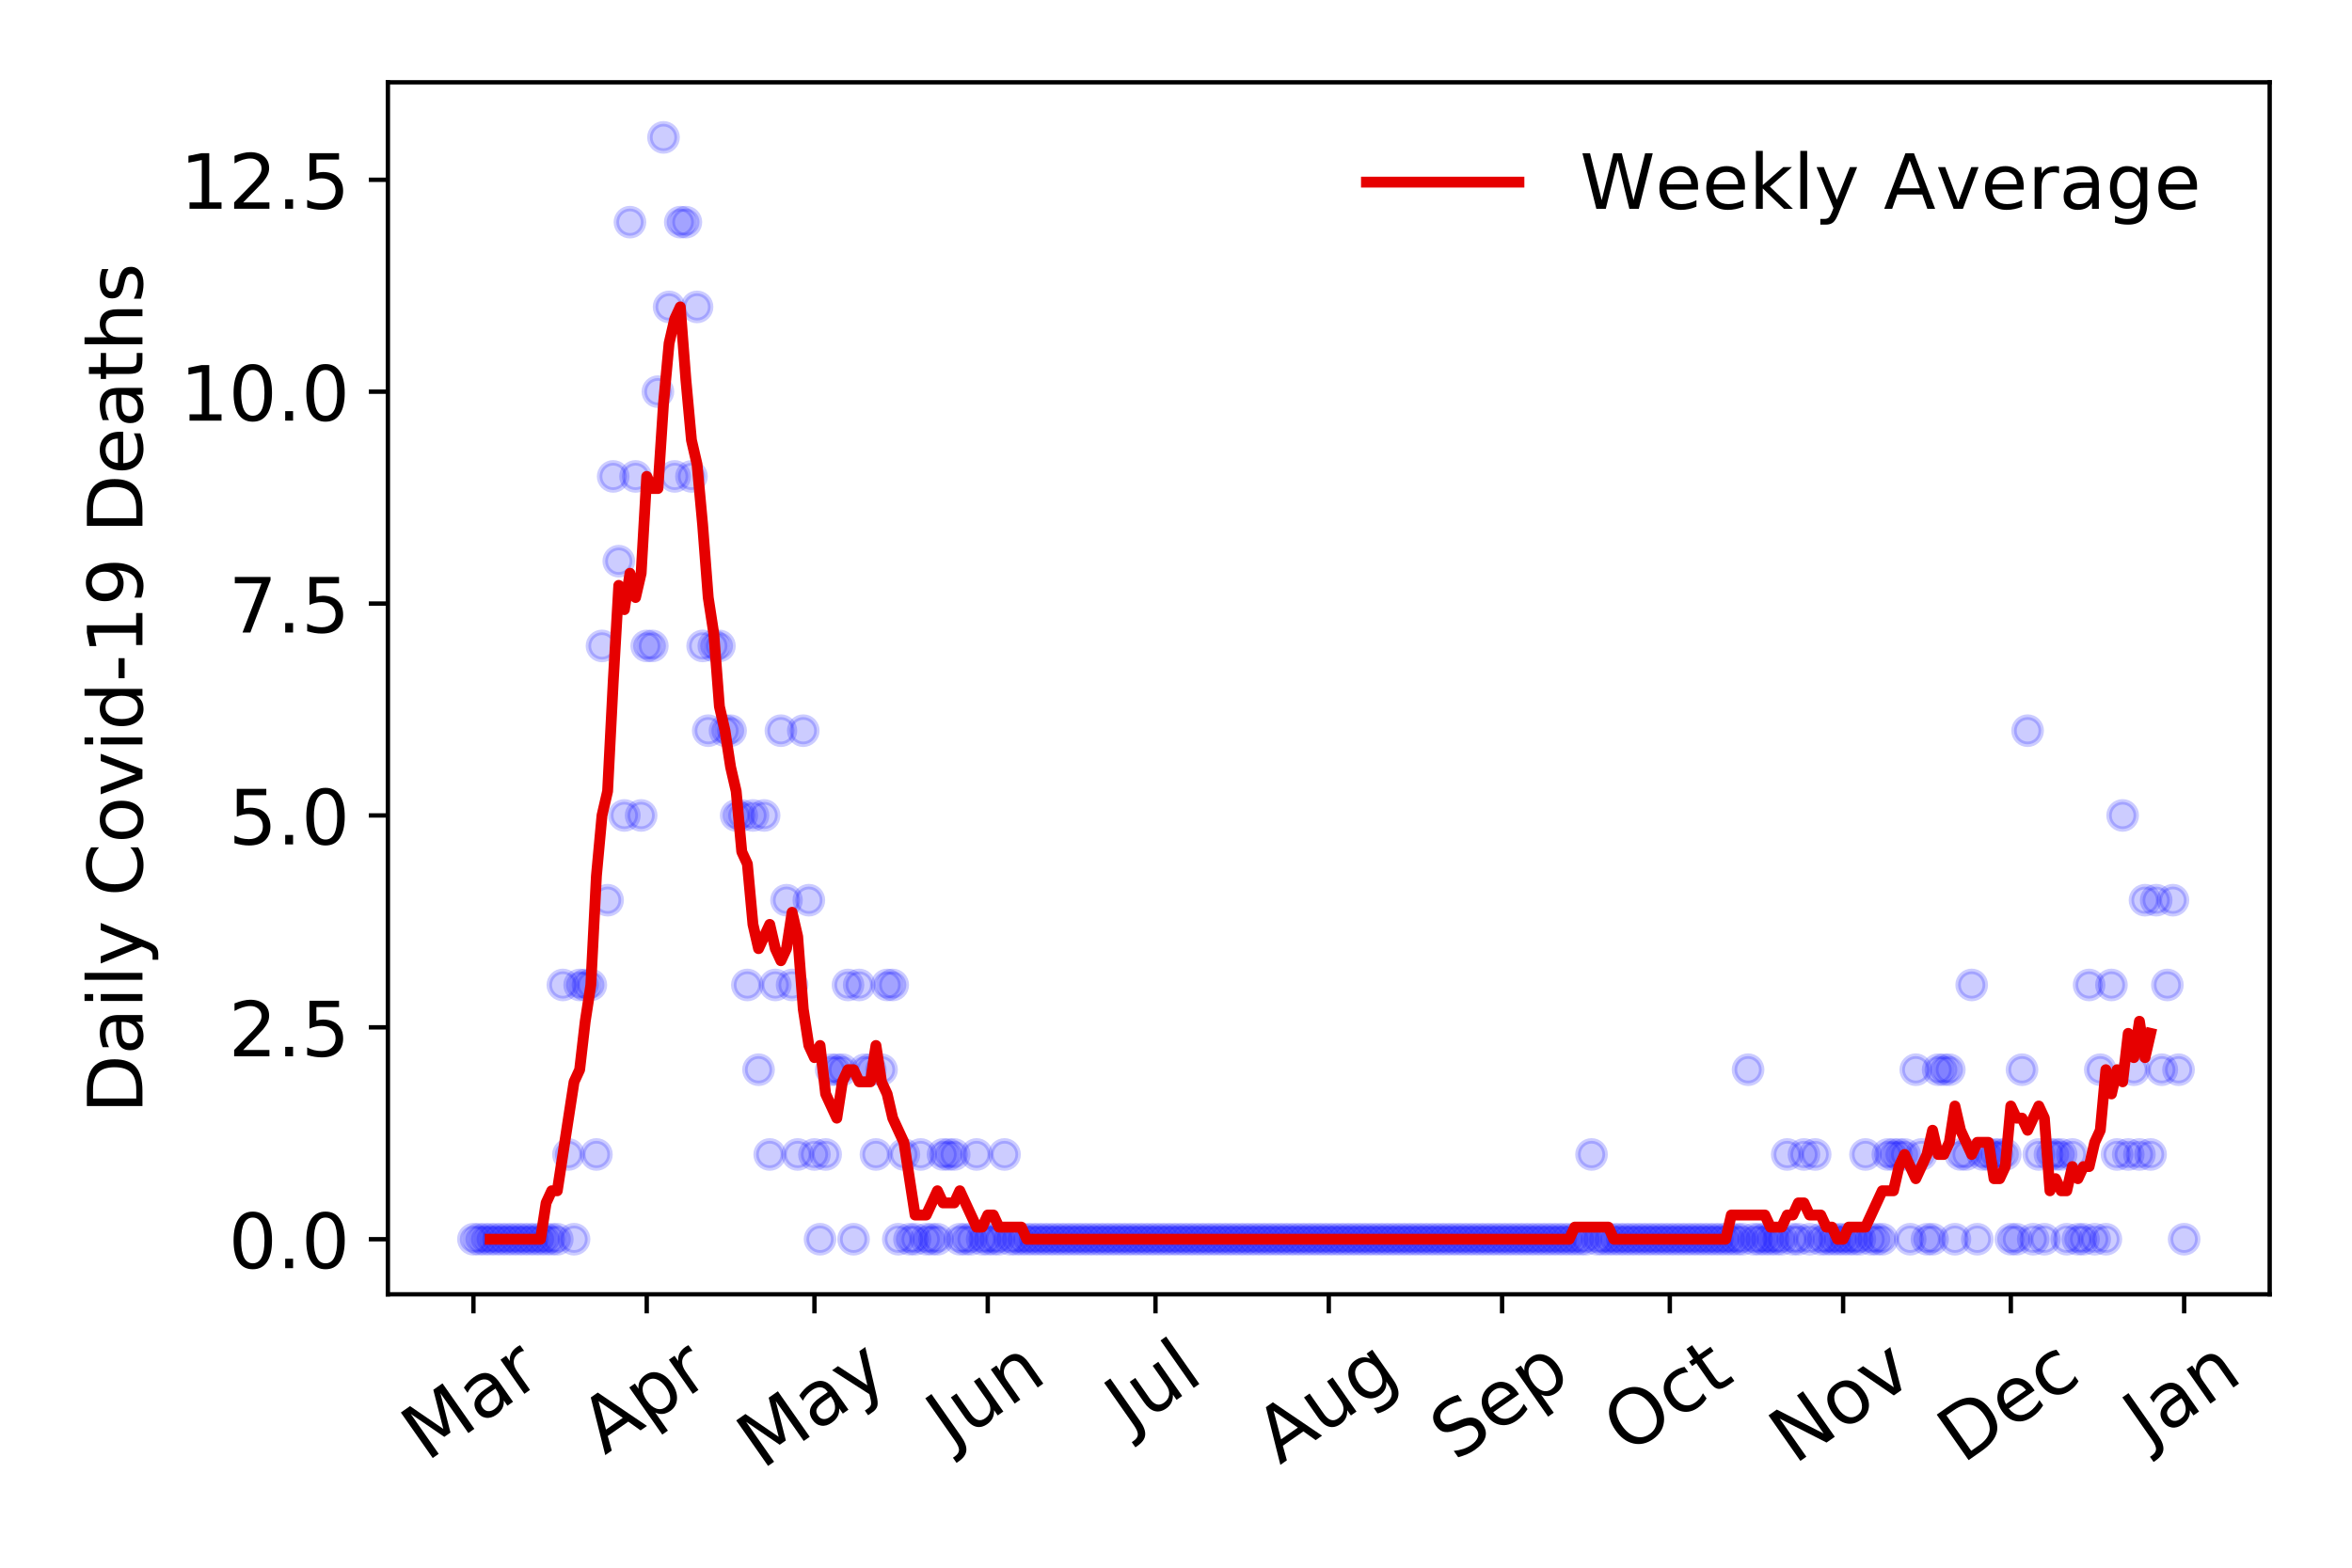 <?xml version="1.0" encoding="utf-8" standalone="no"?>
<!DOCTYPE svg PUBLIC "-//W3C//DTD SVG 1.1//EN"
  "http://www.w3.org/Graphics/SVG/1.1/DTD/svg11.dtd">
<!-- Created with matplotlib (https://matplotlib.org/) -->
<svg height="288pt" version="1.1" viewBox="0 0 432 288" width="432pt" xmlns="http://www.w3.org/2000/svg" xmlns:xlink="http://www.w3.org/1999/xlink">
 <defs>
  <style type="text/css">
*{stroke-linecap:butt;stroke-linejoin:round;}
  </style>
 </defs>
 <g id="figure_1">
  <g id="patch_1">
   <path d="M 0 288 
L 432 288 
L 432 0 
L 0 0 
z
" style="fill:#ffffff;"/>
  </g>
  <g id="axes_1">
   <g id="patch_2">
    <path d="M 71.245 237.778 
L 416.88 237.778 
L 416.88 15.12 
L 71.245 15.12 
z
" style="fill:#ffffff;"/>
   </g>
   <g id="matplotlib.axis_1">
    <g id="xtick_1">
     <g id="line2d_1">
      <defs>
       <path d="M 0 0 
L 0 3.5 
" id="mc66ca3f386" style="stroke:#000000;stroke-width:0.8;"/>
      </defs>
      <g>
       <use style="stroke:#000000;stroke-width:0.8;" x="86.956" xlink:href="#mc66ca3f386" y="237.778"/>
      </g>
     </g>
     <g id="text_1">
      <!-- Mar -->
      <defs>
       <path d="M 9.812 72.906 
L 24.516 72.906 
L 43.109 23.297 
L 61.812 72.906 
L 76.516 72.906 
L 76.516 0 
L 66.891 0 
L 66.891 64.016 
L 48.094 14.016 
L 38.188 14.016 
L 19.391 64.016 
L 19.391 0 
L 9.812 0 
z
" id="DejaVuSans-77"/>
       <path d="M 34.281 27.484 
Q 23.391 27.484 19.188 25 
Q 14.984 22.516 14.984 16.5 
Q 14.984 11.719 18.141 8.906 
Q 21.297 6.109 26.703 6.109 
Q 34.188 6.109 38.703 11.406 
Q 43.219 16.703 43.219 25.484 
L 43.219 27.484 
z
M 52.203 31.203 
L 52.203 0 
L 43.219 0 
L 43.219 8.297 
Q 40.141 3.328 35.547 0.953 
Q 30.953 -1.422 24.312 -1.422 
Q 15.922 -1.422 10.953 3.297 
Q 6 8.016 6 15.922 
Q 6 25.141 12.172 29.828 
Q 18.359 34.516 30.609 34.516 
L 43.219 34.516 
L 43.219 35.406 
Q 43.219 41.609 39.141 45 
Q 35.062 48.391 27.688 48.391 
Q 23 48.391 18.547 47.266 
Q 14.109 46.141 10.016 43.891 
L 10.016 52.203 
Q 14.938 54.109 19.578 55.047 
Q 24.219 56 28.609 56 
Q 40.484 56 46.344 49.844 
Q 52.203 43.703 52.203 31.203 
z
" id="DejaVuSans-97"/>
       <path d="M 41.109 46.297 
Q 39.594 47.172 37.812 47.578 
Q 36.031 48 33.891 48 
Q 26.266 48 22.188 43.047 
Q 18.109 38.094 18.109 28.812 
L 18.109 0 
L 9.078 0 
L 9.078 54.688 
L 18.109 54.688 
L 18.109 46.188 
Q 20.953 51.172 25.484 53.578 
Q 30.031 56 36.531 56 
Q 37.453 56 38.578 55.875 
Q 39.703 55.766 41.062 55.516 
z
" id="DejaVuSans-114"/>
      </defs>
      <g transform="translate(78.353 268.643)rotate(-35)scale(0.14 -0.14)">
       <use xlink:href="#DejaVuSans-77"/>
       <use x="86.279" xlink:href="#DejaVuSans-97"/>
       <use x="147.559" xlink:href="#DejaVuSans-114"/>
      </g>
     </g>
    </g>
    <g id="xtick_2">
     <g id="line2d_2">
      <g>
       <use style="stroke:#000000;stroke-width:0.8;" x="118.788" xlink:href="#mc66ca3f386" y="237.778"/>
      </g>
     </g>
     <g id="text_2">
      <!-- Apr -->
      <defs>
       <path d="M 34.188 63.188 
L 20.797 26.906 
L 47.609 26.906 
z
M 28.609 72.906 
L 39.797 72.906 
L 67.578 0 
L 57.328 0 
L 50.688 18.703 
L 17.828 18.703 
L 11.188 0 
L 0.781 0 
z
" id="DejaVuSans-65"/>
       <path d="M 18.109 8.203 
L 18.109 -20.797 
L 9.078 -20.797 
L 9.078 54.688 
L 18.109 54.688 
L 18.109 46.391 
Q 20.953 51.266 25.266 53.625 
Q 29.594 56 35.594 56 
Q 45.562 56 51.781 48.094 
Q 58.016 40.188 58.016 27.297 
Q 58.016 14.406 51.781 6.484 
Q 45.562 -1.422 35.594 -1.422 
Q 29.594 -1.422 25.266 0.953 
Q 20.953 3.328 18.109 8.203 
z
M 48.688 27.297 
Q 48.688 37.203 44.609 42.844 
Q 40.531 48.484 33.406 48.484 
Q 26.266 48.484 22.188 42.844 
Q 18.109 37.203 18.109 27.297 
Q 18.109 17.391 22.188 11.75 
Q 26.266 6.109 33.406 6.109 
Q 40.531 6.109 44.609 11.75 
Q 48.688 17.391 48.688 27.297 
z
" id="DejaVuSans-112"/>
      </defs>
      <g transform="translate(111.084 267.384)rotate(-35)scale(0.14 -0.14)">
       <use xlink:href="#DejaVuSans-65"/>
       <use x="68.408" xlink:href="#DejaVuSans-112"/>
       <use x="131.885" xlink:href="#DejaVuSans-114"/>
      </g>
     </g>
    </g>
    <g id="xtick_3">
     <g id="line2d_3">
      <g>
       <use style="stroke:#000000;stroke-width:0.8;" x="149.593" xlink:href="#mc66ca3f386" y="237.778"/>
      </g>
     </g>
     <g id="text_3">
      <!-- May -->
      <defs>
       <path d="M 32.172 -5.078 
Q 28.375 -14.844 24.75 -17.812 
Q 21.141 -20.797 15.094 -20.797 
L 7.906 -20.797 
L 7.906 -13.281 
L 13.188 -13.281 
Q 16.891 -13.281 18.938 -11.516 
Q 21 -9.766 23.484 -3.219 
L 25.094 0.875 
L 2.984 54.688 
L 12.5 54.688 
L 29.594 11.922 
L 46.688 54.688 
L 56.203 54.688 
z
" id="DejaVuSans-121"/>
      </defs>
      <g transform="translate(139.954 270.094)rotate(-35)scale(0.14 -0.14)">
       <use xlink:href="#DejaVuSans-77"/>
       <use x="86.279" xlink:href="#DejaVuSans-97"/>
       <use x="147.559" xlink:href="#DejaVuSans-121"/>
      </g>
     </g>
    </g>
    <g id="xtick_4">
     <g id="line2d_4">
      <g>
       <use style="stroke:#000000;stroke-width:0.8;" x="181.425" xlink:href="#mc66ca3f386" y="237.778"/>
      </g>
     </g>
     <g id="text_4">
      <!-- Jun -->
      <defs>
       <path d="M 9.812 72.906 
L 19.672 72.906 
L 19.672 5.078 
Q 19.672 -8.109 14.672 -14.062 
Q 9.672 -20.016 -1.422 -20.016 
L -5.172 -20.016 
L -5.172 -11.719 
L -2.094 -11.719 
Q 4.438 -11.719 7.125 -8.047 
Q 9.812 -4.391 9.812 5.078 
z
" id="DejaVuSans-74"/>
       <path d="M 8.5 21.578 
L 8.5 54.688 
L 17.484 54.688 
L 17.484 21.922 
Q 17.484 14.156 20.5 10.266 
Q 23.531 6.391 29.594 6.391 
Q 36.859 6.391 41.078 11.031 
Q 45.312 15.672 45.312 23.688 
L 45.312 54.688 
L 54.297 54.688 
L 54.297 0 
L 45.312 0 
L 45.312 8.406 
Q 42.047 3.422 37.719 1 
Q 33.406 -1.422 27.688 -1.422 
Q 18.266 -1.422 13.375 4.438 
Q 8.5 10.297 8.5 21.578 
z
M 31.109 56 
z
" id="DejaVuSans-117"/>
       <path d="M 54.891 33.016 
L 54.891 0 
L 45.906 0 
L 45.906 32.719 
Q 45.906 40.484 42.875 44.328 
Q 39.844 48.188 33.797 48.188 
Q 26.516 48.188 22.312 43.547 
Q 18.109 38.922 18.109 30.906 
L 18.109 0 
L 9.078 0 
L 9.078 54.688 
L 18.109 54.688 
L 18.109 46.188 
Q 21.344 51.125 25.703 53.562 
Q 30.078 56 35.797 56 
Q 45.219 56 50.047 50.172 
Q 54.891 44.344 54.891 33.016 
z
" id="DejaVuSans-110"/>
      </defs>
      <g transform="translate(174.681 266.039)rotate(-35)scale(0.14 -0.14)">
       <use xlink:href="#DejaVuSans-74"/>
       <use x="29.492" xlink:href="#DejaVuSans-117"/>
       <use x="92.871" xlink:href="#DejaVuSans-110"/>
      </g>
     </g>
    </g>
    <g id="xtick_5">
     <g id="line2d_5">
      <g>
       <use style="stroke:#000000;stroke-width:0.8;" x="212.23" xlink:href="#mc66ca3f386" y="237.778"/>
      </g>
     </g>
     <g id="text_5">
      <!-- Jul -->
      <defs>
       <path d="M 9.422 75.984 
L 18.406 75.984 
L 18.406 0 
L 9.422 0 
z
" id="DejaVuSans-108"/>
      </defs>
      <g transform="translate(207.528 263.181)rotate(-35)scale(0.14 -0.14)">
       <use xlink:href="#DejaVuSans-74"/>
       <use x="29.492" xlink:href="#DejaVuSans-117"/>
       <use x="92.871" xlink:href="#DejaVuSans-108"/>
      </g>
     </g>
    </g>
    <g id="xtick_6">
     <g id="line2d_6">
      <g>
       <use style="stroke:#000000;stroke-width:0.8;" x="244.062" xlink:href="#mc66ca3f386" y="237.778"/>
      </g>
     </g>
     <g id="text_6">
      <!-- Aug -->
      <defs>
       <path d="M 45.406 27.984 
Q 45.406 37.75 41.375 43.109 
Q 37.359 48.484 30.078 48.484 
Q 22.859 48.484 18.828 43.109 
Q 14.797 37.75 14.797 27.984 
Q 14.797 18.266 18.828 12.891 
Q 22.859 7.516 30.078 7.516 
Q 37.359 7.516 41.375 12.891 
Q 45.406 18.266 45.406 27.984 
z
M 54.391 6.781 
Q 54.391 -7.172 48.188 -13.984 
Q 42 -20.797 29.203 -20.797 
Q 24.469 -20.797 20.266 -20.094 
Q 16.062 -19.391 12.109 -17.922 
L 12.109 -9.188 
Q 16.062 -11.328 19.922 -12.344 
Q 23.781 -13.375 27.781 -13.375 
Q 36.625 -13.375 41.016 -8.766 
Q 45.406 -4.156 45.406 5.172 
L 45.406 9.625 
Q 42.625 4.781 38.281 2.391 
Q 33.938 0 27.875 0 
Q 17.828 0 11.672 7.656 
Q 5.516 15.328 5.516 27.984 
Q 5.516 40.672 11.672 48.328 
Q 17.828 56 27.875 56 
Q 33.938 56 38.281 53.609 
Q 42.625 51.219 45.406 46.391 
L 45.406 54.688 
L 54.391 54.688 
z
" id="DejaVuSans-103"/>
      </defs>
      <g transform="translate(235.082 269.172)rotate(-35)scale(0.14 -0.14)">
       <use xlink:href="#DejaVuSans-65"/>
       <use x="68.408" xlink:href="#DejaVuSans-117"/>
       <use x="131.787" xlink:href="#DejaVuSans-103"/>
      </g>
     </g>
    </g>
    <g id="xtick_7">
     <g id="line2d_7">
      <g>
       <use style="stroke:#000000;stroke-width:0.8;" x="275.895" xlink:href="#mc66ca3f386" y="237.778"/>
      </g>
     </g>
     <g id="text_7">
      <!-- Sep -->
      <defs>
       <path d="M 53.516 70.516 
L 53.516 60.891 
Q 47.906 63.578 42.922 64.891 
Q 37.938 66.219 33.297 66.219 
Q 25.25 66.219 20.875 63.094 
Q 16.5 59.969 16.5 54.203 
Q 16.5 49.359 19.406 46.891 
Q 22.312 44.438 30.422 42.922 
L 36.375 41.703 
Q 47.406 39.594 52.656 34.297 
Q 57.906 29 57.906 20.125 
Q 57.906 9.516 50.797 4.047 
Q 43.703 -1.422 29.984 -1.422 
Q 24.812 -1.422 18.969 -0.25 
Q 13.141 0.922 6.891 3.219 
L 6.891 13.375 
Q 12.891 10.016 18.656 8.297 
Q 24.422 6.594 29.984 6.594 
Q 38.422 6.594 43.016 9.906 
Q 47.609 13.234 47.609 19.391 
Q 47.609 24.75 44.312 27.781 
Q 41.016 30.812 33.5 32.328 
L 27.484 33.5 
Q 16.453 35.688 11.516 40.375 
Q 6.594 45.062 6.594 53.422 
Q 6.594 63.094 13.406 68.656 
Q 20.219 74.219 32.172 74.219 
Q 37.312 74.219 42.625 73.281 
Q 47.953 72.359 53.516 70.516 
z
" id="DejaVuSans-83"/>
       <path d="M 56.203 29.594 
L 56.203 25.203 
L 14.891 25.203 
Q 15.484 15.922 20.484 11.062 
Q 25.484 6.203 34.422 6.203 
Q 39.594 6.203 44.453 7.469 
Q 49.312 8.734 54.109 11.281 
L 54.109 2.781 
Q 49.266 0.734 44.188 -0.344 
Q 39.109 -1.422 33.891 -1.422 
Q 20.797 -1.422 13.156 6.188 
Q 5.516 13.812 5.516 26.812 
Q 5.516 40.234 12.766 48.109 
Q 20.016 56 32.328 56 
Q 43.359 56 49.781 48.891 
Q 56.203 41.797 56.203 29.594 
z
M 47.219 32.234 
Q 47.125 39.594 43.094 43.984 
Q 39.062 48.391 32.422 48.391 
Q 24.906 48.391 20.391 44.141 
Q 15.875 39.891 15.188 32.172 
z
" id="DejaVuSans-101"/>
      </defs>
      <g transform="translate(267.302 268.629)rotate(-35)scale(0.14 -0.14)">
       <use xlink:href="#DejaVuSans-83"/>
       <use x="63.477" xlink:href="#DejaVuSans-101"/>
       <use x="125" xlink:href="#DejaVuSans-112"/>
      </g>
     </g>
    </g>
    <g id="xtick_8">
     <g id="line2d_8">
      <g>
       <use style="stroke:#000000;stroke-width:0.8;" x="306.7" xlink:href="#mc66ca3f386" y="237.778"/>
      </g>
     </g>
     <g id="text_8">
      <!-- Oct -->
      <defs>
       <path d="M 39.406 66.219 
Q 28.656 66.219 22.328 58.203 
Q 16.016 50.203 16.016 36.375 
Q 16.016 22.609 22.328 14.594 
Q 28.656 6.594 39.406 6.594 
Q 50.141 6.594 56.422 14.594 
Q 62.703 22.609 62.703 36.375 
Q 62.703 50.203 56.422 58.203 
Q 50.141 66.219 39.406 66.219 
z
M 39.406 74.219 
Q 54.734 74.219 63.906 63.938 
Q 73.094 53.656 73.094 36.375 
Q 73.094 19.141 63.906 8.859 
Q 54.734 -1.422 39.406 -1.422 
Q 24.031 -1.422 14.812 8.828 
Q 5.609 19.094 5.609 36.375 
Q 5.609 53.656 14.812 63.938 
Q 24.031 74.219 39.406 74.219 
z
" id="DejaVuSans-79"/>
       <path d="M 48.781 52.594 
L 48.781 44.188 
Q 44.969 46.297 41.141 47.344 
Q 37.312 48.391 33.406 48.391 
Q 24.656 48.391 19.812 42.844 
Q 14.984 37.312 14.984 27.297 
Q 14.984 17.281 19.812 11.734 
Q 24.656 6.203 33.406 6.203 
Q 37.312 6.203 41.141 7.25 
Q 44.969 8.297 48.781 10.406 
L 48.781 2.094 
Q 45.016 0.344 40.984 -0.531 
Q 36.969 -1.422 32.422 -1.422 
Q 20.062 -1.422 12.781 6.344 
Q 5.516 14.109 5.516 27.297 
Q 5.516 40.672 12.859 48.328 
Q 20.219 56 33.016 56 
Q 37.156 56 41.109 55.141 
Q 45.062 54.297 48.781 52.594 
z
" id="DejaVuSans-99"/>
       <path d="M 18.312 70.219 
L 18.312 54.688 
L 36.812 54.688 
L 36.812 47.703 
L 18.312 47.703 
L 18.312 18.016 
Q 18.312 11.328 20.141 9.422 
Q 21.969 7.516 27.594 7.516 
L 36.812 7.516 
L 36.812 0 
L 27.594 0 
Q 17.188 0 13.234 3.875 
Q 9.281 7.766 9.281 18.016 
L 9.281 47.703 
L 2.688 47.703 
L 2.688 54.688 
L 9.281 54.688 
L 9.281 70.219 
z
" id="DejaVuSans-116"/>
      </defs>
      <g transform="translate(299.001 267.377)rotate(-35)scale(0.14 -0.14)">
       <use xlink:href="#DejaVuSans-79"/>
       <use x="78.711" xlink:href="#DejaVuSans-99"/>
       <use x="133.691" xlink:href="#DejaVuSans-116"/>
      </g>
     </g>
    </g>
    <g id="xtick_9">
     <g id="line2d_9">
      <g>
       <use style="stroke:#000000;stroke-width:0.8;" x="338.532" xlink:href="#mc66ca3f386" y="237.778"/>
      </g>
     </g>
     <g id="text_9">
      <!-- Nov -->
      <defs>
       <path d="M 9.812 72.906 
L 23.094 72.906 
L 55.422 11.922 
L 55.422 72.906 
L 64.984 72.906 
L 64.984 0 
L 51.703 0 
L 19.391 60.984 
L 19.391 0 
L 9.812 0 
z
" id="DejaVuSans-78"/>
       <path d="M 30.609 48.391 
Q 23.391 48.391 19.188 42.75 
Q 14.984 37.109 14.984 27.297 
Q 14.984 17.484 19.156 11.844 
Q 23.344 6.203 30.609 6.203 
Q 37.797 6.203 41.984 11.859 
Q 46.188 17.531 46.188 27.297 
Q 46.188 37.016 41.984 42.703 
Q 37.797 48.391 30.609 48.391 
z
M 30.609 56 
Q 42.328 56 49.016 48.375 
Q 55.719 40.766 55.719 27.297 
Q 55.719 13.875 49.016 6.219 
Q 42.328 -1.422 30.609 -1.422 
Q 18.844 -1.422 12.172 6.219 
Q 5.516 13.875 5.516 27.297 
Q 5.516 40.766 12.172 48.375 
Q 18.844 56 30.609 56 
z
" id="DejaVuSans-111"/>
       <path d="M 2.984 54.688 
L 12.5 54.688 
L 29.594 8.797 
L 46.688 54.688 
L 56.203 54.688 
L 35.688 0 
L 23.484 0 
z
" id="DejaVuSans-118"/>
      </defs>
      <g transform="translate(329.556 269.166)rotate(-35)scale(0.14 -0.14)">
       <use xlink:href="#DejaVuSans-78"/>
       <use x="74.805" xlink:href="#DejaVuSans-111"/>
       <use x="135.986" xlink:href="#DejaVuSans-118"/>
      </g>
     </g>
    </g>
    <g id="xtick_10">
     <g id="line2d_10">
      <g>
       <use style="stroke:#000000;stroke-width:0.8;" x="369.337" xlink:href="#mc66ca3f386" y="237.778"/>
      </g>
     </g>
     <g id="text_10">
      <!-- Dec -->
      <defs>
       <path d="M 19.672 64.797 
L 19.672 8.109 
L 31.594 8.109 
Q 46.688 8.109 53.688 14.938 
Q 60.688 21.781 60.688 36.531 
Q 60.688 51.172 53.688 57.984 
Q 46.688 64.797 31.594 64.797 
z
M 9.812 72.906 
L 30.078 72.906 
Q 51.266 72.906 61.172 64.094 
Q 71.094 55.281 71.094 36.531 
Q 71.094 17.672 61.125 8.828 
Q 51.172 0 30.078 0 
L 9.812 0 
z
" id="DejaVuSans-68"/>
      </defs>
      <g transform="translate(360.457 269.032)rotate(-35)scale(0.14 -0.14)">
       <use xlink:href="#DejaVuSans-68"/>
       <use x="77.002" xlink:href="#DejaVuSans-101"/>
       <use x="138.525" xlink:href="#DejaVuSans-99"/>
      </g>
     </g>
    </g>
    <g id="xtick_11">
     <g id="line2d_11">
      <g>
       <use style="stroke:#000000;stroke-width:0.8;" x="401.169" xlink:href="#mc66ca3f386" y="237.778"/>
      </g>
     </g>
     <g id="text_11">
      <!-- Jan -->
      <g transform="translate(394.546 265.871)rotate(-35)scale(0.14 -0.14)">
       <use xlink:href="#DejaVuSans-74"/>
       <use x="29.492" xlink:href="#DejaVuSans-97"/>
       <use x="90.771" xlink:href="#DejaVuSans-110"/>
      </g>
     </g>
    </g>
   </g>
   <g id="matplotlib.axis_2">
    <g id="ytick_1">
     <g id="line2d_12">
      <defs>
       <path d="M 0 0 
L -3.5 0 
" id="mf45dd0dc6a" style="stroke:#000000;stroke-width:0.8;"/>
      </defs>
      <g>
       <use style="stroke:#000000;stroke-width:0.8;" x="71.245" xlink:href="#mf45dd0dc6a" y="227.657"/>
      </g>
     </g>
     <g id="text_12">
      <!-- 0.0 -->
      <defs>
       <path d="M 31.781 66.406 
Q 24.172 66.406 20.328 58.906 
Q 16.5 51.422 16.5 36.375 
Q 16.5 21.391 20.328 13.891 
Q 24.172 6.391 31.781 6.391 
Q 39.453 6.391 43.281 13.891 
Q 47.125 21.391 47.125 36.375 
Q 47.125 51.422 43.281 58.906 
Q 39.453 66.406 31.781 66.406 
z
M 31.781 74.219 
Q 44.047 74.219 50.516 64.516 
Q 56.984 54.828 56.984 36.375 
Q 56.984 17.969 50.516 8.266 
Q 44.047 -1.422 31.781 -1.422 
Q 19.531 -1.422 13.062 8.266 
Q 6.594 17.969 6.594 36.375 
Q 6.594 54.828 13.062 64.516 
Q 19.531 74.219 31.781 74.219 
z
" id="DejaVuSans-48"/>
       <path d="M 10.688 12.406 
L 21 12.406 
L 21 0 
L 10.688 0 
z
" id="DejaVuSans-46"/>
      </defs>
      <g transform="translate(41.981 232.976)scale(0.14 -0.14)">
       <use xlink:href="#DejaVuSans-48"/>
       <use x="63.623" xlink:href="#DejaVuSans-46"/>
       <use x="95.41" xlink:href="#DejaVuSans-48"/>
      </g>
     </g>
    </g>
    <g id="ytick_2">
     <g id="line2d_13">
      <g>
       <use style="stroke:#000000;stroke-width:0.8;" x="71.245" xlink:href="#mf45dd0dc6a" y="188.731"/>
      </g>
     </g>
     <g id="text_13">
      <!-- 2.5 -->
      <defs>
       <path d="M 19.188 8.297 
L 53.609 8.297 
L 53.609 0 
L 7.328 0 
L 7.328 8.297 
Q 12.938 14.109 22.625 23.891 
Q 32.328 33.688 34.812 36.531 
Q 39.547 41.844 41.422 45.531 
Q 43.312 49.219 43.312 52.781 
Q 43.312 58.594 39.234 62.25 
Q 35.156 65.922 28.609 65.922 
Q 23.969 65.922 18.812 64.312 
Q 13.672 62.703 7.812 59.422 
L 7.812 69.391 
Q 13.766 71.781 18.938 73 
Q 24.125 74.219 28.422 74.219 
Q 39.75 74.219 46.484 68.547 
Q 53.219 62.891 53.219 53.422 
Q 53.219 48.922 51.531 44.891 
Q 49.859 40.875 45.406 35.406 
Q 44.188 33.984 37.641 27.219 
Q 31.109 20.453 19.188 8.297 
z
" id="DejaVuSans-50"/>
       <path d="M 10.797 72.906 
L 49.516 72.906 
L 49.516 64.594 
L 19.828 64.594 
L 19.828 46.734 
Q 21.969 47.469 24.109 47.828 
Q 26.266 48.188 28.422 48.188 
Q 40.625 48.188 47.75 41.5 
Q 54.891 34.812 54.891 23.391 
Q 54.891 11.625 47.562 5.094 
Q 40.234 -1.422 26.906 -1.422 
Q 22.312 -1.422 17.547 -0.641 
Q 12.797 0.141 7.719 1.703 
L 7.719 11.625 
Q 12.109 9.234 16.797 8.062 
Q 21.484 6.891 26.703 6.891 
Q 35.156 6.891 40.078 11.328 
Q 45.016 15.766 45.016 23.391 
Q 45.016 31 40.078 35.438 
Q 35.156 39.891 26.703 39.891 
Q 22.75 39.891 18.812 39.016 
Q 14.891 38.141 10.797 36.281 
z
" id="DejaVuSans-53"/>
      </defs>
      <g transform="translate(41.981 194.05)scale(0.14 -0.14)">
       <use xlink:href="#DejaVuSans-50"/>
       <use x="63.623" xlink:href="#DejaVuSans-46"/>
       <use x="95.41" xlink:href="#DejaVuSans-53"/>
      </g>
     </g>
    </g>
    <g id="ytick_3">
     <g id="line2d_14">
      <g>
       <use style="stroke:#000000;stroke-width:0.8;" x="71.245" xlink:href="#mf45dd0dc6a" y="149.805"/>
      </g>
     </g>
     <g id="text_14">
      <!-- 5.0 -->
      <g transform="translate(41.981 155.124)scale(0.14 -0.14)">
       <use xlink:href="#DejaVuSans-53"/>
       <use x="63.623" xlink:href="#DejaVuSans-46"/>
       <use x="95.41" xlink:href="#DejaVuSans-48"/>
      </g>
     </g>
    </g>
    <g id="ytick_4">
     <g id="line2d_15">
      <g>
       <use style="stroke:#000000;stroke-width:0.8;" x="71.245" xlink:href="#mf45dd0dc6a" y="110.879"/>
      </g>
     </g>
     <g id="text_15">
      <!-- 7.5 -->
      <defs>
       <path d="M 8.203 72.906 
L 55.078 72.906 
L 55.078 68.703 
L 28.609 0 
L 18.312 0 
L 43.219 64.594 
L 8.203 64.594 
z
" id="DejaVuSans-55"/>
      </defs>
      <g transform="translate(41.981 116.197)scale(0.14 -0.14)">
       <use xlink:href="#DejaVuSans-55"/>
       <use x="63.623" xlink:href="#DejaVuSans-46"/>
       <use x="95.41" xlink:href="#DejaVuSans-53"/>
      </g>
     </g>
    </g>
    <g id="ytick_5">
     <g id="line2d_16">
      <g>
       <use style="stroke:#000000;stroke-width:0.8;" x="71.245" xlink:href="#mf45dd0dc6a" y="71.952"/>
      </g>
     </g>
     <g id="text_16">
      <!-- 10.0 -->
      <defs>
       <path d="M 12.406 8.297 
L 28.516 8.297 
L 28.516 63.922 
L 10.984 60.406 
L 10.984 69.391 
L 28.422 72.906 
L 38.281 72.906 
L 38.281 8.297 
L 54.391 8.297 
L 54.391 0 
L 12.406 0 
z
" id="DejaVuSans-49"/>
      </defs>
      <g transform="translate(33.073 77.271)scale(0.14 -0.14)">
       <use xlink:href="#DejaVuSans-49"/>
       <use x="63.623" xlink:href="#DejaVuSans-48"/>
       <use x="127.246" xlink:href="#DejaVuSans-46"/>
       <use x="159.033" xlink:href="#DejaVuSans-48"/>
      </g>
     </g>
    </g>
    <g id="ytick_6">
     <g id="line2d_17">
      <g>
       <use style="stroke:#000000;stroke-width:0.8;" x="71.245" xlink:href="#mf45dd0dc6a" y="33.026"/>
      </g>
     </g>
     <g id="text_17">
      <!-- 12.5 -->
      <g transform="translate(33.073 38.345)scale(0.14 -0.14)">
       <use xlink:href="#DejaVuSans-49"/>
       <use x="63.623" xlink:href="#DejaVuSans-50"/>
       <use x="127.246" xlink:href="#DejaVuSans-46"/>
       <use x="159.033" xlink:href="#DejaVuSans-53"/>
      </g>
     </g>
    </g>
    <g id="text_18">
     <!-- Daily Covid-19 Deaths -->
     <defs>
      <path d="M 9.422 54.688 
L 18.406 54.688 
L 18.406 0 
L 9.422 0 
z
M 9.422 75.984 
L 18.406 75.984 
L 18.406 64.594 
L 9.422 64.594 
z
" id="DejaVuSans-105"/>
      <path id="DejaVuSans-32"/>
      <path d="M 64.406 67.281 
L 64.406 56.891 
Q 59.422 61.531 53.781 63.812 
Q 48.141 66.109 41.797 66.109 
Q 29.297 66.109 22.656 58.469 
Q 16.016 50.828 16.016 36.375 
Q 16.016 21.969 22.656 14.328 
Q 29.297 6.688 41.797 6.688 
Q 48.141 6.688 53.781 8.984 
Q 59.422 11.281 64.406 15.922 
L 64.406 5.609 
Q 59.234 2.094 53.438 0.328 
Q 47.656 -1.422 41.219 -1.422 
Q 24.656 -1.422 15.125 8.703 
Q 5.609 18.844 5.609 36.375 
Q 5.609 53.953 15.125 64.078 
Q 24.656 74.219 41.219 74.219 
Q 47.75 74.219 53.531 72.484 
Q 59.328 70.75 64.406 67.281 
z
" id="DejaVuSans-67"/>
      <path d="M 45.406 46.391 
L 45.406 75.984 
L 54.391 75.984 
L 54.391 0 
L 45.406 0 
L 45.406 8.203 
Q 42.578 3.328 38.25 0.953 
Q 33.938 -1.422 27.875 -1.422 
Q 17.969 -1.422 11.734 6.484 
Q 5.516 14.406 5.516 27.297 
Q 5.516 40.188 11.734 48.094 
Q 17.969 56 27.875 56 
Q 33.938 56 38.25 53.625 
Q 42.578 51.266 45.406 46.391 
z
M 14.797 27.297 
Q 14.797 17.391 18.875 11.75 
Q 22.953 6.109 30.078 6.109 
Q 37.203 6.109 41.297 11.75 
Q 45.406 17.391 45.406 27.297 
Q 45.406 37.203 41.297 42.844 
Q 37.203 48.484 30.078 48.484 
Q 22.953 48.484 18.875 42.844 
Q 14.797 37.203 14.797 27.297 
z
" id="DejaVuSans-100"/>
      <path d="M 4.891 31.391 
L 31.203 31.391 
L 31.203 23.391 
L 4.891 23.391 
z
" id="DejaVuSans-45"/>
      <path d="M 10.984 1.516 
L 10.984 10.5 
Q 14.703 8.734 18.5 7.812 
Q 22.312 6.891 25.984 6.891 
Q 35.75 6.891 40.891 13.453 
Q 46.047 20.016 46.781 33.406 
Q 43.953 29.203 39.594 26.953 
Q 35.25 24.703 29.984 24.703 
Q 19.047 24.703 12.672 31.312 
Q 6.297 37.938 6.297 49.422 
Q 6.297 60.641 12.938 67.422 
Q 19.578 74.219 30.609 74.219 
Q 43.266 74.219 49.922 64.516 
Q 56.594 54.828 56.594 36.375 
Q 56.594 19.141 48.406 8.859 
Q 40.234 -1.422 26.422 -1.422 
Q 22.703 -1.422 18.891 -0.688 
Q 15.094 0.047 10.984 1.516 
z
M 30.609 32.422 
Q 37.25 32.422 41.125 36.953 
Q 45.016 41.5 45.016 49.422 
Q 45.016 57.281 41.125 61.844 
Q 37.25 66.406 30.609 66.406 
Q 23.969 66.406 20.094 61.844 
Q 16.219 57.281 16.219 49.422 
Q 16.219 41.5 20.094 36.953 
Q 23.969 32.422 30.609 32.422 
z
" id="DejaVuSans-57"/>
      <path d="M 54.891 33.016 
L 54.891 0 
L 45.906 0 
L 45.906 32.719 
Q 45.906 40.484 42.875 44.328 
Q 39.844 48.188 33.797 48.188 
Q 26.516 48.188 22.312 43.547 
Q 18.109 38.922 18.109 30.906 
L 18.109 0 
L 9.078 0 
L 9.078 75.984 
L 18.109 75.984 
L 18.109 46.188 
Q 21.344 51.125 25.703 53.562 
Q 30.078 56 35.797 56 
Q 45.219 56 50.047 50.172 
Q 54.891 44.344 54.891 33.016 
z
" id="DejaVuSans-104"/>
      <path d="M 44.281 53.078 
L 44.281 44.578 
Q 40.484 46.531 36.375 47.5 
Q 32.281 48.484 27.875 48.484 
Q 21.188 48.484 17.844 46.438 
Q 14.5 44.391 14.5 40.281 
Q 14.5 37.156 16.891 35.375 
Q 19.281 33.594 26.516 31.984 
L 29.594 31.297 
Q 39.156 29.25 43.188 25.516 
Q 47.219 21.781 47.219 15.094 
Q 47.219 7.469 41.188 3.016 
Q 35.156 -1.422 24.609 -1.422 
Q 20.219 -1.422 15.453 -0.562 
Q 10.688 0.297 5.422 2 
L 5.422 11.281 
Q 10.406 8.688 15.234 7.391 
Q 20.062 6.109 24.812 6.109 
Q 31.156 6.109 34.562 8.281 
Q 37.984 10.453 37.984 14.406 
Q 37.984 18.062 35.516 20.016 
Q 33.062 21.969 24.703 23.781 
L 21.578 24.516 
Q 13.234 26.266 9.516 29.906 
Q 5.812 33.547 5.812 39.891 
Q 5.812 47.609 11.281 51.797 
Q 16.75 56 26.812 56 
Q 31.781 56 36.172 55.266 
Q 40.578 54.547 44.281 53.078 
z
" id="DejaVuSans-115"/>
     </defs>
     <g transform="translate(26.162 204.56)rotate(-90)scale(0.14 -0.14)">
      <use xlink:href="#DejaVuSans-68"/>
      <use x="77.002" xlink:href="#DejaVuSans-97"/>
      <use x="138.281" xlink:href="#DejaVuSans-105"/>
      <use x="166.064" xlink:href="#DejaVuSans-108"/>
      <use x="193.848" xlink:href="#DejaVuSans-121"/>
      <use x="253.027" xlink:href="#DejaVuSans-32"/>
      <use x="284.814" xlink:href="#DejaVuSans-67"/>
      <use x="354.639" xlink:href="#DejaVuSans-111"/>
      <use x="415.82" xlink:href="#DejaVuSans-118"/>
      <use x="475" xlink:href="#DejaVuSans-105"/>
      <use x="502.783" xlink:href="#DejaVuSans-100"/>
      <use x="566.26" xlink:href="#DejaVuSans-45"/>
      <use x="602.344" xlink:href="#DejaVuSans-49"/>
      <use x="665.967" xlink:href="#DejaVuSans-57"/>
      <use x="729.59" xlink:href="#DejaVuSans-32"/>
      <use x="761.377" xlink:href="#DejaVuSans-68"/>
      <use x="838.379" xlink:href="#DejaVuSans-101"/>
      <use x="899.902" xlink:href="#DejaVuSans-97"/>
      <use x="961.182" xlink:href="#DejaVuSans-116"/>
      <use x="1000.391" xlink:href="#DejaVuSans-104"/>
      <use x="1063.77" xlink:href="#DejaVuSans-115"/>
     </g>
    </g>
   </g>
   <g id="line2d_18">
    <defs>
     <path d="M 0 2.5 
C 0.663 2.5 1.299 2.237 1.768 1.768 
C 2.237 1.299 2.5 0.663 2.5 0 
C 2.5 -0.663 2.237 -1.299 1.768 -1.768 
C 1.299 -2.237 0.663 -2.5 0 -2.5 
C -0.663 -2.5 -1.299 -2.237 -1.768 -1.768 
C -2.237 -1.299 -2.5 -0.663 -2.5 0 
C -2.5 0.663 -2.237 1.299 -1.768 1.768 
C -1.299 2.237 -0.663 2.5 0 2.5 
z
" id="m6cab25758b" style="stroke:#0000ff;stroke-opacity:0.2;"/>
    </defs>
    <g clip-path="url(#p6c60ec0c65)">
     <use style="fill:#0000ff;fill-opacity:0.2;stroke:#0000ff;stroke-opacity:0.2;" x="86.956" xlink:href="#m6cab25758b" y="227.657"/>
     <use style="fill:#0000ff;fill-opacity:0.2;stroke:#0000ff;stroke-opacity:0.2;" x="87.983" xlink:href="#m6cab25758b" y="227.657"/>
     <use style="fill:#0000ff;fill-opacity:0.2;stroke:#0000ff;stroke-opacity:0.2;" x="89.009" xlink:href="#m6cab25758b" y="227.657"/>
     <use style="fill:#0000ff;fill-opacity:0.2;stroke:#0000ff;stroke-opacity:0.2;" x="90.036" xlink:href="#m6cab25758b" y="227.657"/>
     <use style="fill:#0000ff;fill-opacity:0.2;stroke:#0000ff;stroke-opacity:0.2;" x="91.063" xlink:href="#m6cab25758b" y="227.657"/>
     <use style="fill:#0000ff;fill-opacity:0.2;stroke:#0000ff;stroke-opacity:0.2;" x="92.09" xlink:href="#m6cab25758b" y="227.657"/>
     <use style="fill:#0000ff;fill-opacity:0.2;stroke:#0000ff;stroke-opacity:0.2;" x="93.117" xlink:href="#m6cab25758b" y="227.657"/>
     <use style="fill:#0000ff;fill-opacity:0.2;stroke:#0000ff;stroke-opacity:0.2;" x="94.144" xlink:href="#m6cab25758b" y="227.657"/>
     <use style="fill:#0000ff;fill-opacity:0.2;stroke:#0000ff;stroke-opacity:0.2;" x="95.17" xlink:href="#m6cab25758b" y="227.657"/>
     <use style="fill:#0000ff;fill-opacity:0.2;stroke:#0000ff;stroke-opacity:0.2;" x="96.197" xlink:href="#m6cab25758b" y="227.657"/>
     <use style="fill:#0000ff;fill-opacity:0.2;stroke:#0000ff;stroke-opacity:0.2;" x="97.224" xlink:href="#m6cab25758b" y="227.657"/>
     <use style="fill:#0000ff;fill-opacity:0.2;stroke:#0000ff;stroke-opacity:0.2;" x="98.251" xlink:href="#m6cab25758b" y="227.657"/>
     <use style="fill:#0000ff;fill-opacity:0.2;stroke:#0000ff;stroke-opacity:0.2;" x="99.278" xlink:href="#m6cab25758b" y="227.657"/>
     <use style="fill:#0000ff;fill-opacity:0.2;stroke:#0000ff;stroke-opacity:0.2;" x="100.305" xlink:href="#m6cab25758b" y="227.657"/>
     <use style="fill:#0000ff;fill-opacity:0.2;stroke:#0000ff;stroke-opacity:0.2;" x="101.331" xlink:href="#m6cab25758b" y="227.657"/>
     <use style="fill:#0000ff;fill-opacity:0.2;stroke:#0000ff;stroke-opacity:0.2;" x="102.358" xlink:href="#m6cab25758b" y="227.657"/>
     <use style="fill:#0000ff;fill-opacity:0.2;stroke:#0000ff;stroke-opacity:0.2;" x="103.385" xlink:href="#m6cab25758b" y="180.946"/>
     <use style="fill:#0000ff;fill-opacity:0.2;stroke:#0000ff;stroke-opacity:0.2;" x="104.412" xlink:href="#m6cab25758b" y="212.087"/>
     <use style="fill:#0000ff;fill-opacity:0.2;stroke:#0000ff;stroke-opacity:0.2;" x="105.439" xlink:href="#m6cab25758b" y="227.657"/>
     <use style="fill:#0000ff;fill-opacity:0.2;stroke:#0000ff;stroke-opacity:0.2;" x="106.466" xlink:href="#m6cab25758b" y="180.946"/>
     <use style="fill:#0000ff;fill-opacity:0.2;stroke:#0000ff;stroke-opacity:0.2;" x="107.493" xlink:href="#m6cab25758b" y="180.946"/>
     <use style="fill:#0000ff;fill-opacity:0.2;stroke:#0000ff;stroke-opacity:0.2;" x="108.519" xlink:href="#m6cab25758b" y="180.946"/>
     <use style="fill:#0000ff;fill-opacity:0.2;stroke:#0000ff;stroke-opacity:0.2;" x="109.546" xlink:href="#m6cab25758b" y="212.087"/>
     <use style="fill:#0000ff;fill-opacity:0.2;stroke:#0000ff;stroke-opacity:0.2;" x="110.573" xlink:href="#m6cab25758b" y="118.664"/>
     <use style="fill:#0000ff;fill-opacity:0.2;stroke:#0000ff;stroke-opacity:0.2;" x="111.6" xlink:href="#m6cab25758b" y="165.375"/>
     <use style="fill:#0000ff;fill-opacity:0.2;stroke:#0000ff;stroke-opacity:0.2;" x="112.627" xlink:href="#m6cab25758b" y="87.523"/>
     <use style="fill:#0000ff;fill-opacity:0.2;stroke:#0000ff;stroke-opacity:0.2;" x="113.654" xlink:href="#m6cab25758b" y="103.093"/>
     <use style="fill:#0000ff;fill-opacity:0.2;stroke:#0000ff;stroke-opacity:0.2;" x="114.68" xlink:href="#m6cab25758b" y="149.805"/>
     <use style="fill:#0000ff;fill-opacity:0.2;stroke:#0000ff;stroke-opacity:0.2;" x="115.707" xlink:href="#m6cab25758b" y="40.811"/>
     <use style="fill:#0000ff;fill-opacity:0.2;stroke:#0000ff;stroke-opacity:0.2;" x="116.734" xlink:href="#m6cab25758b" y="87.523"/>
     <use style="fill:#0000ff;fill-opacity:0.2;stroke:#0000ff;stroke-opacity:0.2;" x="117.761" xlink:href="#m6cab25758b" y="149.805"/>
     <use style="fill:#0000ff;fill-opacity:0.2;stroke:#0000ff;stroke-opacity:0.2;" x="118.788" xlink:href="#m6cab25758b" y="118.664"/>
     <use style="fill:#0000ff;fill-opacity:0.2;stroke:#0000ff;stroke-opacity:0.2;" x="119.815" xlink:href="#m6cab25758b" y="118.664"/>
     <use style="fill:#0000ff;fill-opacity:0.2;stroke:#0000ff;stroke-opacity:0.2;" x="120.841" xlink:href="#m6cab25758b" y="71.952"/>
     <use style="fill:#0000ff;fill-opacity:0.2;stroke:#0000ff;stroke-opacity:0.2;" x="121.868" xlink:href="#m6cab25758b" y="25.241"/>
     <use style="fill:#0000ff;fill-opacity:0.2;stroke:#0000ff;stroke-opacity:0.2;" x="122.895" xlink:href="#m6cab25758b" y="56.382"/>
     <use style="fill:#0000ff;fill-opacity:0.2;stroke:#0000ff;stroke-opacity:0.2;" x="123.922" xlink:href="#m6cab25758b" y="87.523"/>
     <use style="fill:#0000ff;fill-opacity:0.2;stroke:#0000ff;stroke-opacity:0.2;" x="124.949" xlink:href="#m6cab25758b" y="40.811"/>
     <use style="fill:#0000ff;fill-opacity:0.2;stroke:#0000ff;stroke-opacity:0.2;" x="125.976" xlink:href="#m6cab25758b" y="40.811"/>
     <use style="fill:#0000ff;fill-opacity:0.2;stroke:#0000ff;stroke-opacity:0.2;" x="127.003" xlink:href="#m6cab25758b" y="87.523"/>
     <use style="fill:#0000ff;fill-opacity:0.2;stroke:#0000ff;stroke-opacity:0.2;" x="128.029" xlink:href="#m6cab25758b" y="56.382"/>
     <use style="fill:#0000ff;fill-opacity:0.2;stroke:#0000ff;stroke-opacity:0.2;" x="129.056" xlink:href="#m6cab25758b" y="118.664"/>
     <use style="fill:#0000ff;fill-opacity:0.2;stroke:#0000ff;stroke-opacity:0.2;" x="130.083" xlink:href="#m6cab25758b" y="134.234"/>
     <use style="fill:#0000ff;fill-opacity:0.2;stroke:#0000ff;stroke-opacity:0.2;" x="131.11" xlink:href="#m6cab25758b" y="118.664"/>
     <use style="fill:#0000ff;fill-opacity:0.2;stroke:#0000ff;stroke-opacity:0.2;" x="132.137" xlink:href="#m6cab25758b" y="118.664"/>
     <use style="fill:#0000ff;fill-opacity:0.2;stroke:#0000ff;stroke-opacity:0.2;" x="133.164" xlink:href="#m6cab25758b" y="134.234"/>
     <use style="fill:#0000ff;fill-opacity:0.2;stroke:#0000ff;stroke-opacity:0.2;" x="134.19" xlink:href="#m6cab25758b" y="134.234"/>
     <use style="fill:#0000ff;fill-opacity:0.2;stroke:#0000ff;stroke-opacity:0.2;" x="135.217" xlink:href="#m6cab25758b" y="149.805"/>
     <use style="fill:#0000ff;fill-opacity:0.2;stroke:#0000ff;stroke-opacity:0.2;" x="136.244" xlink:href="#m6cab25758b" y="149.805"/>
     <use style="fill:#0000ff;fill-opacity:0.2;stroke:#0000ff;stroke-opacity:0.2;" x="137.271" xlink:href="#m6cab25758b" y="180.946"/>
     <use style="fill:#0000ff;fill-opacity:0.2;stroke:#0000ff;stroke-opacity:0.2;" x="138.298" xlink:href="#m6cab25758b" y="149.805"/>
     <use style="fill:#0000ff;fill-opacity:0.2;stroke:#0000ff;stroke-opacity:0.2;" x="139.325" xlink:href="#m6cab25758b" y="196.516"/>
     <use style="fill:#0000ff;fill-opacity:0.2;stroke:#0000ff;stroke-opacity:0.2;" x="140.351" xlink:href="#m6cab25758b" y="149.805"/>
     <use style="fill:#0000ff;fill-opacity:0.2;stroke:#0000ff;stroke-opacity:0.2;" x="141.378" xlink:href="#m6cab25758b" y="212.087"/>
     <use style="fill:#0000ff;fill-opacity:0.2;stroke:#0000ff;stroke-opacity:0.2;" x="142.405" xlink:href="#m6cab25758b" y="180.946"/>
     <use style="fill:#0000ff;fill-opacity:0.2;stroke:#0000ff;stroke-opacity:0.2;" x="143.432" xlink:href="#m6cab25758b" y="134.234"/>
     <use style="fill:#0000ff;fill-opacity:0.2;stroke:#0000ff;stroke-opacity:0.2;" x="144.459" xlink:href="#m6cab25758b" y="165.375"/>
     <use style="fill:#0000ff;fill-opacity:0.2;stroke:#0000ff;stroke-opacity:0.2;" x="145.486" xlink:href="#m6cab25758b" y="180.946"/>
     <use style="fill:#0000ff;fill-opacity:0.2;stroke:#0000ff;stroke-opacity:0.2;" x="146.513" xlink:href="#m6cab25758b" y="212.087"/>
     <use style="fill:#0000ff;fill-opacity:0.2;stroke:#0000ff;stroke-opacity:0.2;" x="147.539" xlink:href="#m6cab25758b" y="134.234"/>
     <use style="fill:#0000ff;fill-opacity:0.2;stroke:#0000ff;stroke-opacity:0.2;" x="148.566" xlink:href="#m6cab25758b" y="165.375"/>
     <use style="fill:#0000ff;fill-opacity:0.2;stroke:#0000ff;stroke-opacity:0.2;" x="149.593" xlink:href="#m6cab25758b" y="212.087"/>
     <use style="fill:#0000ff;fill-opacity:0.2;stroke:#0000ff;stroke-opacity:0.2;" x="150.62" xlink:href="#m6cab25758b" y="227.657"/>
     <use style="fill:#0000ff;fill-opacity:0.2;stroke:#0000ff;stroke-opacity:0.2;" x="151.647" xlink:href="#m6cab25758b" y="212.087"/>
     <use style="fill:#0000ff;fill-opacity:0.2;stroke:#0000ff;stroke-opacity:0.2;" x="152.674" xlink:href="#m6cab25758b" y="196.516"/>
     <use style="fill:#0000ff;fill-opacity:0.2;stroke:#0000ff;stroke-opacity:0.2;" x="153.7" xlink:href="#m6cab25758b" y="196.516"/>
     <use style="fill:#0000ff;fill-opacity:0.2;stroke:#0000ff;stroke-opacity:0.2;" x="154.727" xlink:href="#m6cab25758b" y="196.516"/>
     <use style="fill:#0000ff;fill-opacity:0.2;stroke:#0000ff;stroke-opacity:0.2;" x="155.754" xlink:href="#m6cab25758b" y="180.946"/>
     <use style="fill:#0000ff;fill-opacity:0.2;stroke:#0000ff;stroke-opacity:0.2;" x="156.781" xlink:href="#m6cab25758b" y="227.657"/>
     <use style="fill:#0000ff;fill-opacity:0.2;stroke:#0000ff;stroke-opacity:0.2;" x="157.808" xlink:href="#m6cab25758b" y="180.946"/>
     <use style="fill:#0000ff;fill-opacity:0.2;stroke:#0000ff;stroke-opacity:0.2;" x="158.835" xlink:href="#m6cab25758b" y="196.516"/>
     <use style="fill:#0000ff;fill-opacity:0.2;stroke:#0000ff;stroke-opacity:0.2;" x="159.861" xlink:href="#m6cab25758b" y="196.516"/>
     <use style="fill:#0000ff;fill-opacity:0.2;stroke:#0000ff;stroke-opacity:0.2;" x="160.888" xlink:href="#m6cab25758b" y="212.087"/>
     <use style="fill:#0000ff;fill-opacity:0.2;stroke:#0000ff;stroke-opacity:0.2;" x="161.915" xlink:href="#m6cab25758b" y="196.516"/>
     <use style="fill:#0000ff;fill-opacity:0.2;stroke:#0000ff;stroke-opacity:0.2;" x="162.942" xlink:href="#m6cab25758b" y="180.946"/>
     <use style="fill:#0000ff;fill-opacity:0.2;stroke:#0000ff;stroke-opacity:0.2;" x="163.969" xlink:href="#m6cab25758b" y="180.946"/>
     <use style="fill:#0000ff;fill-opacity:0.2;stroke:#0000ff;stroke-opacity:0.2;" x="164.996" xlink:href="#m6cab25758b" y="227.657"/>
     <use style="fill:#0000ff;fill-opacity:0.2;stroke:#0000ff;stroke-opacity:0.2;" x="166.023" xlink:href="#m6cab25758b" y="212.087"/>
     <use style="fill:#0000ff;fill-opacity:0.2;stroke:#0000ff;stroke-opacity:0.2;" x="167.049" xlink:href="#m6cab25758b" y="227.657"/>
     <use style="fill:#0000ff;fill-opacity:0.2;stroke:#0000ff;stroke-opacity:0.2;" x="168.076" xlink:href="#m6cab25758b" y="227.657"/>
     <use style="fill:#0000ff;fill-opacity:0.2;stroke:#0000ff;stroke-opacity:0.2;" x="169.103" xlink:href="#m6cab25758b" y="212.087"/>
     <use style="fill:#0000ff;fill-opacity:0.2;stroke:#0000ff;stroke-opacity:0.2;" x="170.13" xlink:href="#m6cab25758b" y="227.657"/>
     <use style="fill:#0000ff;fill-opacity:0.2;stroke:#0000ff;stroke-opacity:0.2;" x="171.157" xlink:href="#m6cab25758b" y="227.657"/>
     <use style="fill:#0000ff;fill-opacity:0.2;stroke:#0000ff;stroke-opacity:0.2;" x="172.184" xlink:href="#m6cab25758b" y="227.657"/>
     <use style="fill:#0000ff;fill-opacity:0.2;stroke:#0000ff;stroke-opacity:0.2;" x="173.21" xlink:href="#m6cab25758b" y="212.087"/>
     <use style="fill:#0000ff;fill-opacity:0.2;stroke:#0000ff;stroke-opacity:0.2;" x="174.237" xlink:href="#m6cab25758b" y="212.087"/>
     <use style="fill:#0000ff;fill-opacity:0.2;stroke:#0000ff;stroke-opacity:0.2;" x="175.264" xlink:href="#m6cab25758b" y="212.087"/>
     <use style="fill:#0000ff;fill-opacity:0.2;stroke:#0000ff;stroke-opacity:0.2;" x="176.291" xlink:href="#m6cab25758b" y="227.657"/>
     <use style="fill:#0000ff;fill-opacity:0.2;stroke:#0000ff;stroke-opacity:0.2;" x="177.318" xlink:href="#m6cab25758b" y="227.657"/>
     <use style="fill:#0000ff;fill-opacity:0.2;stroke:#0000ff;stroke-opacity:0.2;" x="178.345" xlink:href="#m6cab25758b" y="227.657"/>
     <use style="fill:#0000ff;fill-opacity:0.2;stroke:#0000ff;stroke-opacity:0.2;" x="179.371" xlink:href="#m6cab25758b" y="212.087"/>
     <use style="fill:#0000ff;fill-opacity:0.2;stroke:#0000ff;stroke-opacity:0.2;" x="180.398" xlink:href="#m6cab25758b" y="227.657"/>
     <use style="fill:#0000ff;fill-opacity:0.2;stroke:#0000ff;stroke-opacity:0.2;" x="181.425" xlink:href="#m6cab25758b" y="227.657"/>
     <use style="fill:#0000ff;fill-opacity:0.2;stroke:#0000ff;stroke-opacity:0.2;" x="182.452" xlink:href="#m6cab25758b" y="227.657"/>
     <use style="fill:#0000ff;fill-opacity:0.2;stroke:#0000ff;stroke-opacity:0.2;" x="183.479" xlink:href="#m6cab25758b" y="227.657"/>
     <use style="fill:#0000ff;fill-opacity:0.2;stroke:#0000ff;stroke-opacity:0.2;" x="184.506" xlink:href="#m6cab25758b" y="212.087"/>
     <use style="fill:#0000ff;fill-opacity:0.2;stroke:#0000ff;stroke-opacity:0.2;" x="185.533" xlink:href="#m6cab25758b" y="227.657"/>
     <use style="fill:#0000ff;fill-opacity:0.2;stroke:#0000ff;stroke-opacity:0.2;" x="186.559" xlink:href="#m6cab25758b" y="227.657"/>
     <use style="fill:#0000ff;fill-opacity:0.2;stroke:#0000ff;stroke-opacity:0.2;" x="187.586" xlink:href="#m6cab25758b" y="227.657"/>
     <use style="fill:#0000ff;fill-opacity:0.2;stroke:#0000ff;stroke-opacity:0.2;" x="188.613" xlink:href="#m6cab25758b" y="227.657"/>
     <use style="fill:#0000ff;fill-opacity:0.2;stroke:#0000ff;stroke-opacity:0.2;" x="189.64" xlink:href="#m6cab25758b" y="227.657"/>
     <use style="fill:#0000ff;fill-opacity:0.2;stroke:#0000ff;stroke-opacity:0.2;" x="190.667" xlink:href="#m6cab25758b" y="227.657"/>
     <use style="fill:#0000ff;fill-opacity:0.2;stroke:#0000ff;stroke-opacity:0.2;" x="191.694" xlink:href="#m6cab25758b" y="227.657"/>
     <use style="fill:#0000ff;fill-opacity:0.2;stroke:#0000ff;stroke-opacity:0.2;" x="192.72" xlink:href="#m6cab25758b" y="227.657"/>
     <use style="fill:#0000ff;fill-opacity:0.2;stroke:#0000ff;stroke-opacity:0.2;" x="193.747" xlink:href="#m6cab25758b" y="227.657"/>
     <use style="fill:#0000ff;fill-opacity:0.2;stroke:#0000ff;stroke-opacity:0.2;" x="194.774" xlink:href="#m6cab25758b" y="227.657"/>
     <use style="fill:#0000ff;fill-opacity:0.2;stroke:#0000ff;stroke-opacity:0.2;" x="195.801" xlink:href="#m6cab25758b" y="227.657"/>
     <use style="fill:#0000ff;fill-opacity:0.2;stroke:#0000ff;stroke-opacity:0.2;" x="196.828" xlink:href="#m6cab25758b" y="227.657"/>
     <use style="fill:#0000ff;fill-opacity:0.2;stroke:#0000ff;stroke-opacity:0.2;" x="197.855" xlink:href="#m6cab25758b" y="227.657"/>
     <use style="fill:#0000ff;fill-opacity:0.2;stroke:#0000ff;stroke-opacity:0.2;" x="198.881" xlink:href="#m6cab25758b" y="227.657"/>
     <use style="fill:#0000ff;fill-opacity:0.2;stroke:#0000ff;stroke-opacity:0.2;" x="199.908" xlink:href="#m6cab25758b" y="227.657"/>
     <use style="fill:#0000ff;fill-opacity:0.2;stroke:#0000ff;stroke-opacity:0.2;" x="200.935" xlink:href="#m6cab25758b" y="227.657"/>
     <use style="fill:#0000ff;fill-opacity:0.2;stroke:#0000ff;stroke-opacity:0.2;" x="201.962" xlink:href="#m6cab25758b" y="227.657"/>
     <use style="fill:#0000ff;fill-opacity:0.2;stroke:#0000ff;stroke-opacity:0.2;" x="202.989" xlink:href="#m6cab25758b" y="227.657"/>
     <use style="fill:#0000ff;fill-opacity:0.2;stroke:#0000ff;stroke-opacity:0.2;" x="204.016" xlink:href="#m6cab25758b" y="227.657"/>
     <use style="fill:#0000ff;fill-opacity:0.2;stroke:#0000ff;stroke-opacity:0.2;" x="205.043" xlink:href="#m6cab25758b" y="227.657"/>
     <use style="fill:#0000ff;fill-opacity:0.2;stroke:#0000ff;stroke-opacity:0.2;" x="206.069" xlink:href="#m6cab25758b" y="227.657"/>
     <use style="fill:#0000ff;fill-opacity:0.2;stroke:#0000ff;stroke-opacity:0.2;" x="207.096" xlink:href="#m6cab25758b" y="227.657"/>
     <use style="fill:#0000ff;fill-opacity:0.2;stroke:#0000ff;stroke-opacity:0.2;" x="208.123" xlink:href="#m6cab25758b" y="227.657"/>
     <use style="fill:#0000ff;fill-opacity:0.2;stroke:#0000ff;stroke-opacity:0.2;" x="209.15" xlink:href="#m6cab25758b" y="227.657"/>
     <use style="fill:#0000ff;fill-opacity:0.2;stroke:#0000ff;stroke-opacity:0.2;" x="210.177" xlink:href="#m6cab25758b" y="227.657"/>
     <use style="fill:#0000ff;fill-opacity:0.2;stroke:#0000ff;stroke-opacity:0.2;" x="211.204" xlink:href="#m6cab25758b" y="227.657"/>
     <use style="fill:#0000ff;fill-opacity:0.2;stroke:#0000ff;stroke-opacity:0.2;" x="212.23" xlink:href="#m6cab25758b" y="227.657"/>
     <use style="fill:#0000ff;fill-opacity:0.2;stroke:#0000ff;stroke-opacity:0.2;" x="213.257" xlink:href="#m6cab25758b" y="227.657"/>
     <use style="fill:#0000ff;fill-opacity:0.2;stroke:#0000ff;stroke-opacity:0.2;" x="214.284" xlink:href="#m6cab25758b" y="227.657"/>
     <use style="fill:#0000ff;fill-opacity:0.2;stroke:#0000ff;stroke-opacity:0.2;" x="215.311" xlink:href="#m6cab25758b" y="227.657"/>
     <use style="fill:#0000ff;fill-opacity:0.2;stroke:#0000ff;stroke-opacity:0.2;" x="216.338" xlink:href="#m6cab25758b" y="227.657"/>
     <use style="fill:#0000ff;fill-opacity:0.2;stroke:#0000ff;stroke-opacity:0.2;" x="217.365" xlink:href="#m6cab25758b" y="227.657"/>
     <use style="fill:#0000ff;fill-opacity:0.2;stroke:#0000ff;stroke-opacity:0.2;" x="218.391" xlink:href="#m6cab25758b" y="227.657"/>
     <use style="fill:#0000ff;fill-opacity:0.2;stroke:#0000ff;stroke-opacity:0.2;" x="219.418" xlink:href="#m6cab25758b" y="227.657"/>
     <use style="fill:#0000ff;fill-opacity:0.2;stroke:#0000ff;stroke-opacity:0.2;" x="220.445" xlink:href="#m6cab25758b" y="227.657"/>
     <use style="fill:#0000ff;fill-opacity:0.2;stroke:#0000ff;stroke-opacity:0.2;" x="221.472" xlink:href="#m6cab25758b" y="227.657"/>
     <use style="fill:#0000ff;fill-opacity:0.2;stroke:#0000ff;stroke-opacity:0.2;" x="222.499" xlink:href="#m6cab25758b" y="227.657"/>
     <use style="fill:#0000ff;fill-opacity:0.2;stroke:#0000ff;stroke-opacity:0.2;" x="223.526" xlink:href="#m6cab25758b" y="227.657"/>
     <use style="fill:#0000ff;fill-opacity:0.2;stroke:#0000ff;stroke-opacity:0.2;" x="224.553" xlink:href="#m6cab25758b" y="227.657"/>
     <use style="fill:#0000ff;fill-opacity:0.2;stroke:#0000ff;stroke-opacity:0.2;" x="225.579" xlink:href="#m6cab25758b" y="227.657"/>
     <use style="fill:#0000ff;fill-opacity:0.2;stroke:#0000ff;stroke-opacity:0.2;" x="226.606" xlink:href="#m6cab25758b" y="227.657"/>
     <use style="fill:#0000ff;fill-opacity:0.2;stroke:#0000ff;stroke-opacity:0.2;" x="227.633" xlink:href="#m6cab25758b" y="227.657"/>
     <use style="fill:#0000ff;fill-opacity:0.2;stroke:#0000ff;stroke-opacity:0.2;" x="228.66" xlink:href="#m6cab25758b" y="227.657"/>
     <use style="fill:#0000ff;fill-opacity:0.2;stroke:#0000ff;stroke-opacity:0.2;" x="229.687" xlink:href="#m6cab25758b" y="227.657"/>
     <use style="fill:#0000ff;fill-opacity:0.2;stroke:#0000ff;stroke-opacity:0.2;" x="230.714" xlink:href="#m6cab25758b" y="227.657"/>
     <use style="fill:#0000ff;fill-opacity:0.2;stroke:#0000ff;stroke-opacity:0.2;" x="231.74" xlink:href="#m6cab25758b" y="227.657"/>
     <use style="fill:#0000ff;fill-opacity:0.2;stroke:#0000ff;stroke-opacity:0.2;" x="232.767" xlink:href="#m6cab25758b" y="227.657"/>
     <use style="fill:#0000ff;fill-opacity:0.2;stroke:#0000ff;stroke-opacity:0.2;" x="233.794" xlink:href="#m6cab25758b" y="227.657"/>
     <use style="fill:#0000ff;fill-opacity:0.2;stroke:#0000ff;stroke-opacity:0.2;" x="234.821" xlink:href="#m6cab25758b" y="227.657"/>
     <use style="fill:#0000ff;fill-opacity:0.2;stroke:#0000ff;stroke-opacity:0.2;" x="235.848" xlink:href="#m6cab25758b" y="227.657"/>
     <use style="fill:#0000ff;fill-opacity:0.2;stroke:#0000ff;stroke-opacity:0.2;" x="236.875" xlink:href="#m6cab25758b" y="227.657"/>
     <use style="fill:#0000ff;fill-opacity:0.2;stroke:#0000ff;stroke-opacity:0.2;" x="237.901" xlink:href="#m6cab25758b" y="227.657"/>
     <use style="fill:#0000ff;fill-opacity:0.2;stroke:#0000ff;stroke-opacity:0.2;" x="238.928" xlink:href="#m6cab25758b" y="227.657"/>
     <use style="fill:#0000ff;fill-opacity:0.2;stroke:#0000ff;stroke-opacity:0.2;" x="239.955" xlink:href="#m6cab25758b" y="227.657"/>
     <use style="fill:#0000ff;fill-opacity:0.2;stroke:#0000ff;stroke-opacity:0.2;" x="240.982" xlink:href="#m6cab25758b" y="227.657"/>
     <use style="fill:#0000ff;fill-opacity:0.2;stroke:#0000ff;stroke-opacity:0.2;" x="242.009" xlink:href="#m6cab25758b" y="227.657"/>
     <use style="fill:#0000ff;fill-opacity:0.2;stroke:#0000ff;stroke-opacity:0.2;" x="243.036" xlink:href="#m6cab25758b" y="227.657"/>
     <use style="fill:#0000ff;fill-opacity:0.2;stroke:#0000ff;stroke-opacity:0.2;" x="244.062" xlink:href="#m6cab25758b" y="227.657"/>
     <use style="fill:#0000ff;fill-opacity:0.2;stroke:#0000ff;stroke-opacity:0.2;" x="245.089" xlink:href="#m6cab25758b" y="227.657"/>
     <use style="fill:#0000ff;fill-opacity:0.2;stroke:#0000ff;stroke-opacity:0.2;" x="246.116" xlink:href="#m6cab25758b" y="227.657"/>
     <use style="fill:#0000ff;fill-opacity:0.2;stroke:#0000ff;stroke-opacity:0.2;" x="247.143" xlink:href="#m6cab25758b" y="227.657"/>
     <use style="fill:#0000ff;fill-opacity:0.2;stroke:#0000ff;stroke-opacity:0.2;" x="248.17" xlink:href="#m6cab25758b" y="227.657"/>
     <use style="fill:#0000ff;fill-opacity:0.2;stroke:#0000ff;stroke-opacity:0.2;" x="249.197" xlink:href="#m6cab25758b" y="227.657"/>
     <use style="fill:#0000ff;fill-opacity:0.2;stroke:#0000ff;stroke-opacity:0.2;" x="250.224" xlink:href="#m6cab25758b" y="227.657"/>
     <use style="fill:#0000ff;fill-opacity:0.2;stroke:#0000ff;stroke-opacity:0.2;" x="251.25" xlink:href="#m6cab25758b" y="227.657"/>
     <use style="fill:#0000ff;fill-opacity:0.2;stroke:#0000ff;stroke-opacity:0.2;" x="252.277" xlink:href="#m6cab25758b" y="227.657"/>
     <use style="fill:#0000ff;fill-opacity:0.2;stroke:#0000ff;stroke-opacity:0.2;" x="253.304" xlink:href="#m6cab25758b" y="227.657"/>
     <use style="fill:#0000ff;fill-opacity:0.2;stroke:#0000ff;stroke-opacity:0.2;" x="254.331" xlink:href="#m6cab25758b" y="227.657"/>
     <use style="fill:#0000ff;fill-opacity:0.2;stroke:#0000ff;stroke-opacity:0.2;" x="255.358" xlink:href="#m6cab25758b" y="227.657"/>
     <use style="fill:#0000ff;fill-opacity:0.2;stroke:#0000ff;stroke-opacity:0.2;" x="256.385" xlink:href="#m6cab25758b" y="227.657"/>
     <use style="fill:#0000ff;fill-opacity:0.2;stroke:#0000ff;stroke-opacity:0.2;" x="257.411" xlink:href="#m6cab25758b" y="227.657"/>
     <use style="fill:#0000ff;fill-opacity:0.2;stroke:#0000ff;stroke-opacity:0.2;" x="258.438" xlink:href="#m6cab25758b" y="227.657"/>
     <use style="fill:#0000ff;fill-opacity:0.2;stroke:#0000ff;stroke-opacity:0.2;" x="259.465" xlink:href="#m6cab25758b" y="227.657"/>
     <use style="fill:#0000ff;fill-opacity:0.2;stroke:#0000ff;stroke-opacity:0.2;" x="260.492" xlink:href="#m6cab25758b" y="227.657"/>
     <use style="fill:#0000ff;fill-opacity:0.2;stroke:#0000ff;stroke-opacity:0.2;" x="261.519" xlink:href="#m6cab25758b" y="227.657"/>
     <use style="fill:#0000ff;fill-opacity:0.2;stroke:#0000ff;stroke-opacity:0.2;" x="262.546" xlink:href="#m6cab25758b" y="227.657"/>
     <use style="fill:#0000ff;fill-opacity:0.2;stroke:#0000ff;stroke-opacity:0.2;" x="263.572" xlink:href="#m6cab25758b" y="227.657"/>
     <use style="fill:#0000ff;fill-opacity:0.2;stroke:#0000ff;stroke-opacity:0.2;" x="264.599" xlink:href="#m6cab25758b" y="227.657"/>
     <use style="fill:#0000ff;fill-opacity:0.2;stroke:#0000ff;stroke-opacity:0.2;" x="265.626" xlink:href="#m6cab25758b" y="227.657"/>
     <use style="fill:#0000ff;fill-opacity:0.2;stroke:#0000ff;stroke-opacity:0.2;" x="266.653" xlink:href="#m6cab25758b" y="227.657"/>
     <use style="fill:#0000ff;fill-opacity:0.2;stroke:#0000ff;stroke-opacity:0.2;" x="267.68" xlink:href="#m6cab25758b" y="227.657"/>
     <use style="fill:#0000ff;fill-opacity:0.2;stroke:#0000ff;stroke-opacity:0.2;" x="268.707" xlink:href="#m6cab25758b" y="227.657"/>
     <use style="fill:#0000ff;fill-opacity:0.2;stroke:#0000ff;stroke-opacity:0.2;" x="269.734" xlink:href="#m6cab25758b" y="227.657"/>
     <use style="fill:#0000ff;fill-opacity:0.2;stroke:#0000ff;stroke-opacity:0.2;" x="270.76" xlink:href="#m6cab25758b" y="227.657"/>
     <use style="fill:#0000ff;fill-opacity:0.2;stroke:#0000ff;stroke-opacity:0.2;" x="271.787" xlink:href="#m6cab25758b" y="227.657"/>
     <use style="fill:#0000ff;fill-opacity:0.2;stroke:#0000ff;stroke-opacity:0.2;" x="272.814" xlink:href="#m6cab25758b" y="227.657"/>
     <use style="fill:#0000ff;fill-opacity:0.2;stroke:#0000ff;stroke-opacity:0.2;" x="273.841" xlink:href="#m6cab25758b" y="227.657"/>
     <use style="fill:#0000ff;fill-opacity:0.2;stroke:#0000ff;stroke-opacity:0.2;" x="274.868" xlink:href="#m6cab25758b" y="227.657"/>
     <use style="fill:#0000ff;fill-opacity:0.2;stroke:#0000ff;stroke-opacity:0.2;" x="275.895" xlink:href="#m6cab25758b" y="227.657"/>
     <use style="fill:#0000ff;fill-opacity:0.2;stroke:#0000ff;stroke-opacity:0.2;" x="276.921" xlink:href="#m6cab25758b" y="227.657"/>
     <use style="fill:#0000ff;fill-opacity:0.2;stroke:#0000ff;stroke-opacity:0.2;" x="277.948" xlink:href="#m6cab25758b" y="227.657"/>
     <use style="fill:#0000ff;fill-opacity:0.2;stroke:#0000ff;stroke-opacity:0.2;" x="278.975" xlink:href="#m6cab25758b" y="227.657"/>
     <use style="fill:#0000ff;fill-opacity:0.2;stroke:#0000ff;stroke-opacity:0.2;" x="280.002" xlink:href="#m6cab25758b" y="227.657"/>
     <use style="fill:#0000ff;fill-opacity:0.2;stroke:#0000ff;stroke-opacity:0.2;" x="281.029" xlink:href="#m6cab25758b" y="227.657"/>
     <use style="fill:#0000ff;fill-opacity:0.2;stroke:#0000ff;stroke-opacity:0.2;" x="282.056" xlink:href="#m6cab25758b" y="227.657"/>
     <use style="fill:#0000ff;fill-opacity:0.2;stroke:#0000ff;stroke-opacity:0.2;" x="283.082" xlink:href="#m6cab25758b" y="227.657"/>
     <use style="fill:#0000ff;fill-opacity:0.2;stroke:#0000ff;stroke-opacity:0.2;" x="284.109" xlink:href="#m6cab25758b" y="227.657"/>
     <use style="fill:#0000ff;fill-opacity:0.2;stroke:#0000ff;stroke-opacity:0.2;" x="285.136" xlink:href="#m6cab25758b" y="227.657"/>
     <use style="fill:#0000ff;fill-opacity:0.2;stroke:#0000ff;stroke-opacity:0.2;" x="286.163" xlink:href="#m6cab25758b" y="227.657"/>
     <use style="fill:#0000ff;fill-opacity:0.2;stroke:#0000ff;stroke-opacity:0.2;" x="287.19" xlink:href="#m6cab25758b" y="227.657"/>
     <use style="fill:#0000ff;fill-opacity:0.2;stroke:#0000ff;stroke-opacity:0.2;" x="288.217" xlink:href="#m6cab25758b" y="227.657"/>
     <use style="fill:#0000ff;fill-opacity:0.2;stroke:#0000ff;stroke-opacity:0.2;" x="289.244" xlink:href="#m6cab25758b" y="227.657"/>
     <use style="fill:#0000ff;fill-opacity:0.2;stroke:#0000ff;stroke-opacity:0.2;" x="290.27" xlink:href="#m6cab25758b" y="227.657"/>
     <use style="fill:#0000ff;fill-opacity:0.2;stroke:#0000ff;stroke-opacity:0.2;" x="291.297" xlink:href="#m6cab25758b" y="227.657"/>
     <use style="fill:#0000ff;fill-opacity:0.2;stroke:#0000ff;stroke-opacity:0.2;" x="292.324" xlink:href="#m6cab25758b" y="212.087"/>
     <use style="fill:#0000ff;fill-opacity:0.2;stroke:#0000ff;stroke-opacity:0.2;" x="293.351" xlink:href="#m6cab25758b" y="227.657"/>
     <use style="fill:#0000ff;fill-opacity:0.2;stroke:#0000ff;stroke-opacity:0.2;" x="294.378" xlink:href="#m6cab25758b" y="227.657"/>
     <use style="fill:#0000ff;fill-opacity:0.2;stroke:#0000ff;stroke-opacity:0.2;" x="295.405" xlink:href="#m6cab25758b" y="227.657"/>
     <use style="fill:#0000ff;fill-opacity:0.2;stroke:#0000ff;stroke-opacity:0.2;" x="296.431" xlink:href="#m6cab25758b" y="227.657"/>
     <use style="fill:#0000ff;fill-opacity:0.2;stroke:#0000ff;stroke-opacity:0.2;" x="297.458" xlink:href="#m6cab25758b" y="227.657"/>
     <use style="fill:#0000ff;fill-opacity:0.2;stroke:#0000ff;stroke-opacity:0.2;" x="298.485" xlink:href="#m6cab25758b" y="227.657"/>
     <use style="fill:#0000ff;fill-opacity:0.2;stroke:#0000ff;stroke-opacity:0.2;" x="299.512" xlink:href="#m6cab25758b" y="227.657"/>
     <use style="fill:#0000ff;fill-opacity:0.2;stroke:#0000ff;stroke-opacity:0.2;" x="300.539" xlink:href="#m6cab25758b" y="227.657"/>
     <use style="fill:#0000ff;fill-opacity:0.2;stroke:#0000ff;stroke-opacity:0.2;" x="301.566" xlink:href="#m6cab25758b" y="227.657"/>
     <use style="fill:#0000ff;fill-opacity:0.2;stroke:#0000ff;stroke-opacity:0.2;" x="302.592" xlink:href="#m6cab25758b" y="227.657"/>
     <use style="fill:#0000ff;fill-opacity:0.2;stroke:#0000ff;stroke-opacity:0.2;" x="303.619" xlink:href="#m6cab25758b" y="227.657"/>
     <use style="fill:#0000ff;fill-opacity:0.2;stroke:#0000ff;stroke-opacity:0.2;" x="304.646" xlink:href="#m6cab25758b" y="227.657"/>
     <use style="fill:#0000ff;fill-opacity:0.2;stroke:#0000ff;stroke-opacity:0.2;" x="305.673" xlink:href="#m6cab25758b" y="227.657"/>
     <use style="fill:#0000ff;fill-opacity:0.2;stroke:#0000ff;stroke-opacity:0.2;" x="306.7" xlink:href="#m6cab25758b" y="227.657"/>
     <use style="fill:#0000ff;fill-opacity:0.2;stroke:#0000ff;stroke-opacity:0.2;" x="307.727" xlink:href="#m6cab25758b" y="227.657"/>
     <use style="fill:#0000ff;fill-opacity:0.2;stroke:#0000ff;stroke-opacity:0.2;" x="308.754" xlink:href="#m6cab25758b" y="227.657"/>
     <use style="fill:#0000ff;fill-opacity:0.2;stroke:#0000ff;stroke-opacity:0.2;" x="309.78" xlink:href="#m6cab25758b" y="227.657"/>
     <use style="fill:#0000ff;fill-opacity:0.2;stroke:#0000ff;stroke-opacity:0.2;" x="310.807" xlink:href="#m6cab25758b" y="227.657"/>
     <use style="fill:#0000ff;fill-opacity:0.2;stroke:#0000ff;stroke-opacity:0.2;" x="311.834" xlink:href="#m6cab25758b" y="227.657"/>
     <use style="fill:#0000ff;fill-opacity:0.2;stroke:#0000ff;stroke-opacity:0.2;" x="312.861" xlink:href="#m6cab25758b" y="227.657"/>
     <use style="fill:#0000ff;fill-opacity:0.2;stroke:#0000ff;stroke-opacity:0.2;" x="313.888" xlink:href="#m6cab25758b" y="227.657"/>
     <use style="fill:#0000ff;fill-opacity:0.2;stroke:#0000ff;stroke-opacity:0.2;" x="314.915" xlink:href="#m6cab25758b" y="227.657"/>
     <use style="fill:#0000ff;fill-opacity:0.2;stroke:#0000ff;stroke-opacity:0.2;" x="315.941" xlink:href="#m6cab25758b" y="227.657"/>
     <use style="fill:#0000ff;fill-opacity:0.2;stroke:#0000ff;stroke-opacity:0.2;" x="316.968" xlink:href="#m6cab25758b" y="227.657"/>
     <use style="fill:#0000ff;fill-opacity:0.2;stroke:#0000ff;stroke-opacity:0.2;" x="317.995" xlink:href="#m6cab25758b" y="227.657"/>
     <use style="fill:#0000ff;fill-opacity:0.2;stroke:#0000ff;stroke-opacity:0.2;" x="319.022" xlink:href="#m6cab25758b" y="227.657"/>
     <use style="fill:#0000ff;fill-opacity:0.2;stroke:#0000ff;stroke-opacity:0.2;" x="320.049" xlink:href="#m6cab25758b" y="227.657"/>
     <use style="fill:#0000ff;fill-opacity:0.2;stroke:#0000ff;stroke-opacity:0.2;" x="321.076" xlink:href="#m6cab25758b" y="196.516"/>
     <use style="fill:#0000ff;fill-opacity:0.2;stroke:#0000ff;stroke-opacity:0.2;" x="322.102" xlink:href="#m6cab25758b" y="227.657"/>
     <use style="fill:#0000ff;fill-opacity:0.2;stroke:#0000ff;stroke-opacity:0.2;" x="323.129" xlink:href="#m6cab25758b" y="227.657"/>
     <use style="fill:#0000ff;fill-opacity:0.2;stroke:#0000ff;stroke-opacity:0.2;" x="324.156" xlink:href="#m6cab25758b" y="227.657"/>
     <use style="fill:#0000ff;fill-opacity:0.2;stroke:#0000ff;stroke-opacity:0.2;" x="325.183" xlink:href="#m6cab25758b" y="227.657"/>
     <use style="fill:#0000ff;fill-opacity:0.2;stroke:#0000ff;stroke-opacity:0.2;" x="326.21" xlink:href="#m6cab25758b" y="227.657"/>
     <use style="fill:#0000ff;fill-opacity:0.2;stroke:#0000ff;stroke-opacity:0.2;" x="327.237" xlink:href="#m6cab25758b" y="227.657"/>
     <use style="fill:#0000ff;fill-opacity:0.2;stroke:#0000ff;stroke-opacity:0.2;" x="328.264" xlink:href="#m6cab25758b" y="212.087"/>
     <use style="fill:#0000ff;fill-opacity:0.2;stroke:#0000ff;stroke-opacity:0.2;" x="329.29" xlink:href="#m6cab25758b" y="227.657"/>
     <use style="fill:#0000ff;fill-opacity:0.2;stroke:#0000ff;stroke-opacity:0.2;" x="330.317" xlink:href="#m6cab25758b" y="227.657"/>
     <use style="fill:#0000ff;fill-opacity:0.2;stroke:#0000ff;stroke-opacity:0.2;" x="331.344" xlink:href="#m6cab25758b" y="212.087"/>
     <use style="fill:#0000ff;fill-opacity:0.2;stroke:#0000ff;stroke-opacity:0.2;" x="332.371" xlink:href="#m6cab25758b" y="227.657"/>
     <use style="fill:#0000ff;fill-opacity:0.2;stroke:#0000ff;stroke-opacity:0.2;" x="333.398" xlink:href="#m6cab25758b" y="212.087"/>
     <use style="fill:#0000ff;fill-opacity:0.2;stroke:#0000ff;stroke-opacity:0.2;" x="334.425" xlink:href="#m6cab25758b" y="227.657"/>
     <use style="fill:#0000ff;fill-opacity:0.2;stroke:#0000ff;stroke-opacity:0.2;" x="335.451" xlink:href="#m6cab25758b" y="227.657"/>
     <use style="fill:#0000ff;fill-opacity:0.2;stroke:#0000ff;stroke-opacity:0.2;" x="336.478" xlink:href="#m6cab25758b" y="227.657"/>
     <use style="fill:#0000ff;fill-opacity:0.2;stroke:#0000ff;stroke-opacity:0.2;" x="337.505" xlink:href="#m6cab25758b" y="227.657"/>
     <use style="fill:#0000ff;fill-opacity:0.2;stroke:#0000ff;stroke-opacity:0.2;" x="338.532" xlink:href="#m6cab25758b" y="227.657"/>
     <use style="fill:#0000ff;fill-opacity:0.2;stroke:#0000ff;stroke-opacity:0.2;" x="339.559" xlink:href="#m6cab25758b" y="227.657"/>
     <use style="fill:#0000ff;fill-opacity:0.2;stroke:#0000ff;stroke-opacity:0.2;" x="340.586" xlink:href="#m6cab25758b" y="227.657"/>
     <use style="fill:#0000ff;fill-opacity:0.2;stroke:#0000ff;stroke-opacity:0.2;" x="341.612" xlink:href="#m6cab25758b" y="227.657"/>
     <use style="fill:#0000ff;fill-opacity:0.2;stroke:#0000ff;stroke-opacity:0.2;" x="342.639" xlink:href="#m6cab25758b" y="212.087"/>
     <use style="fill:#0000ff;fill-opacity:0.2;stroke:#0000ff;stroke-opacity:0.2;" x="343.666" xlink:href="#m6cab25758b" y="227.657"/>
     <use style="fill:#0000ff;fill-opacity:0.2;stroke:#0000ff;stroke-opacity:0.2;" x="344.693" xlink:href="#m6cab25758b" y="227.657"/>
     <use style="fill:#0000ff;fill-opacity:0.2;stroke:#0000ff;stroke-opacity:0.2;" x="345.72" xlink:href="#m6cab25758b" y="227.657"/>
     <use style="fill:#0000ff;fill-opacity:0.2;stroke:#0000ff;stroke-opacity:0.2;" x="346.747" xlink:href="#m6cab25758b" y="212.087"/>
     <use style="fill:#0000ff;fill-opacity:0.2;stroke:#0000ff;stroke-opacity:0.2;" x="347.774" xlink:href="#m6cab25758b" y="212.087"/>
     <use style="fill:#0000ff;fill-opacity:0.2;stroke:#0000ff;stroke-opacity:0.2;" x="348.8" xlink:href="#m6cab25758b" y="212.087"/>
     <use style="fill:#0000ff;fill-opacity:0.2;stroke:#0000ff;stroke-opacity:0.2;" x="349.827" xlink:href="#m6cab25758b" y="212.087"/>
     <use style="fill:#0000ff;fill-opacity:0.2;stroke:#0000ff;stroke-opacity:0.2;" x="350.854" xlink:href="#m6cab25758b" y="227.657"/>
     <use style="fill:#0000ff;fill-opacity:0.2;stroke:#0000ff;stroke-opacity:0.2;" x="351.881" xlink:href="#m6cab25758b" y="196.516"/>
     <use style="fill:#0000ff;fill-opacity:0.2;stroke:#0000ff;stroke-opacity:0.2;" x="352.908" xlink:href="#m6cab25758b" y="212.087"/>
     <use style="fill:#0000ff;fill-opacity:0.2;stroke:#0000ff;stroke-opacity:0.2;" x="353.935" xlink:href="#m6cab25758b" y="227.657"/>
     <use style="fill:#0000ff;fill-opacity:0.2;stroke:#0000ff;stroke-opacity:0.2;" x="354.961" xlink:href="#m6cab25758b" y="227.657"/>
     <use style="fill:#0000ff;fill-opacity:0.2;stroke:#0000ff;stroke-opacity:0.2;" x="355.988" xlink:href="#m6cab25758b" y="196.516"/>
     <use style="fill:#0000ff;fill-opacity:0.2;stroke:#0000ff;stroke-opacity:0.2;" x="357.015" xlink:href="#m6cab25758b" y="196.516"/>
     <use style="fill:#0000ff;fill-opacity:0.2;stroke:#0000ff;stroke-opacity:0.2;" x="358.042" xlink:href="#m6cab25758b" y="196.516"/>
     <use style="fill:#0000ff;fill-opacity:0.2;stroke:#0000ff;stroke-opacity:0.2;" x="359.069" xlink:href="#m6cab25758b" y="227.657"/>
     <use style="fill:#0000ff;fill-opacity:0.2;stroke:#0000ff;stroke-opacity:0.2;" x="360.096" xlink:href="#m6cab25758b" y="212.087"/>
     <use style="fill:#0000ff;fill-opacity:0.2;stroke:#0000ff;stroke-opacity:0.2;" x="361.122" xlink:href="#m6cab25758b" y="212.087"/>
     <use style="fill:#0000ff;fill-opacity:0.2;stroke:#0000ff;stroke-opacity:0.2;" x="362.149" xlink:href="#m6cab25758b" y="180.946"/>
     <use style="fill:#0000ff;fill-opacity:0.2;stroke:#0000ff;stroke-opacity:0.2;" x="363.176" xlink:href="#m6cab25758b" y="227.657"/>
     <use style="fill:#0000ff;fill-opacity:0.2;stroke:#0000ff;stroke-opacity:0.2;" x="364.203" xlink:href="#m6cab25758b" y="212.087"/>
     <use style="fill:#0000ff;fill-opacity:0.2;stroke:#0000ff;stroke-opacity:0.2;" x="365.23" xlink:href="#m6cab25758b" y="212.087"/>
     <use style="fill:#0000ff;fill-opacity:0.2;stroke:#0000ff;stroke-opacity:0.2;" x="366.257" xlink:href="#m6cab25758b" y="212.087"/>
     <use style="fill:#0000ff;fill-opacity:0.2;stroke:#0000ff;stroke-opacity:0.2;" x="367.284" xlink:href="#m6cab25758b" y="212.087"/>
     <use style="fill:#0000ff;fill-opacity:0.2;stroke:#0000ff;stroke-opacity:0.2;" x="368.31" xlink:href="#m6cab25758b" y="212.087"/>
     <use style="fill:#0000ff;fill-opacity:0.2;stroke:#0000ff;stroke-opacity:0.2;" x="369.337" xlink:href="#m6cab25758b" y="227.657"/>
     <use style="fill:#0000ff;fill-opacity:0.2;stroke:#0000ff;stroke-opacity:0.2;" x="370.364" xlink:href="#m6cab25758b" y="227.657"/>
     <use style="fill:#0000ff;fill-opacity:0.2;stroke:#0000ff;stroke-opacity:0.2;" x="371.391" xlink:href="#m6cab25758b" y="196.516"/>
     <use style="fill:#0000ff;fill-opacity:0.2;stroke:#0000ff;stroke-opacity:0.2;" x="372.418" xlink:href="#m6cab25758b" y="134.234"/>
     <use style="fill:#0000ff;fill-opacity:0.2;stroke:#0000ff;stroke-opacity:0.2;" x="373.445" xlink:href="#m6cab25758b" y="227.657"/>
     <use style="fill:#0000ff;fill-opacity:0.2;stroke:#0000ff;stroke-opacity:0.2;" x="374.471" xlink:href="#m6cab25758b" y="212.087"/>
     <use style="fill:#0000ff;fill-opacity:0.2;stroke:#0000ff;stroke-opacity:0.2;" x="375.498" xlink:href="#m6cab25758b" y="227.657"/>
     <use style="fill:#0000ff;fill-opacity:0.2;stroke:#0000ff;stroke-opacity:0.2;" x="376.525" xlink:href="#m6cab25758b" y="212.087"/>
     <use style="fill:#0000ff;fill-opacity:0.2;stroke:#0000ff;stroke-opacity:0.2;" x="377.552" xlink:href="#m6cab25758b" y="212.087"/>
     <use style="fill:#0000ff;fill-opacity:0.2;stroke:#0000ff;stroke-opacity:0.2;" x="378.579" xlink:href="#m6cab25758b" y="212.087"/>
     <use style="fill:#0000ff;fill-opacity:0.2;stroke:#0000ff;stroke-opacity:0.2;" x="379.606" xlink:href="#m6cab25758b" y="227.657"/>
     <use style="fill:#0000ff;fill-opacity:0.2;stroke:#0000ff;stroke-opacity:0.2;" x="380.632" xlink:href="#m6cab25758b" y="212.087"/>
     <use style="fill:#0000ff;fill-opacity:0.2;stroke:#0000ff;stroke-opacity:0.2;" x="381.659" xlink:href="#m6cab25758b" y="227.657"/>
     <use style="fill:#0000ff;fill-opacity:0.2;stroke:#0000ff;stroke-opacity:0.2;" x="382.686" xlink:href="#m6cab25758b" y="227.657"/>
     <use style="fill:#0000ff;fill-opacity:0.2;stroke:#0000ff;stroke-opacity:0.2;" x="383.713" xlink:href="#m6cab25758b" y="180.946"/>
     <use style="fill:#0000ff;fill-opacity:0.2;stroke:#0000ff;stroke-opacity:0.2;" x="384.74" xlink:href="#m6cab25758b" y="227.657"/>
     <use style="fill:#0000ff;fill-opacity:0.2;stroke:#0000ff;stroke-opacity:0.2;" x="385.767" xlink:href="#m6cab25758b" y="196.516"/>
     <use style="fill:#0000ff;fill-opacity:0.2;stroke:#0000ff;stroke-opacity:0.2;" x="386.794" xlink:href="#m6cab25758b" y="227.657"/>
     <use style="fill:#0000ff;fill-opacity:0.2;stroke:#0000ff;stroke-opacity:0.2;" x="387.82" xlink:href="#m6cab25758b" y="180.946"/>
     <use style="fill:#0000ff;fill-opacity:0.2;stroke:#0000ff;stroke-opacity:0.2;" x="388.847" xlink:href="#m6cab25758b" y="212.087"/>
     <use style="fill:#0000ff;fill-opacity:0.2;stroke:#0000ff;stroke-opacity:0.2;" x="389.874" xlink:href="#m6cab25758b" y="149.805"/>
     <use style="fill:#0000ff;fill-opacity:0.2;stroke:#0000ff;stroke-opacity:0.2;" x="390.901" xlink:href="#m6cab25758b" y="212.087"/>
     <use style="fill:#0000ff;fill-opacity:0.2;stroke:#0000ff;stroke-opacity:0.2;" x="391.928" xlink:href="#m6cab25758b" y="196.516"/>
     <use style="fill:#0000ff;fill-opacity:0.2;stroke:#0000ff;stroke-opacity:0.2;" x="392.955" xlink:href="#m6cab25758b" y="212.087"/>
     <use style="fill:#0000ff;fill-opacity:0.2;stroke:#0000ff;stroke-opacity:0.2;" x="393.981" xlink:href="#m6cab25758b" y="165.375"/>
     <use style="fill:#0000ff;fill-opacity:0.2;stroke:#0000ff;stroke-opacity:0.2;" x="395.008" xlink:href="#m6cab25758b" y="212.087"/>
     <use style="fill:#0000ff;fill-opacity:0.2;stroke:#0000ff;stroke-opacity:0.2;" x="396.035" xlink:href="#m6cab25758b" y="165.375"/>
     <use style="fill:#0000ff;fill-opacity:0.2;stroke:#0000ff;stroke-opacity:0.2;" x="397.062" xlink:href="#m6cab25758b" y="196.516"/>
     <use style="fill:#0000ff;fill-opacity:0.2;stroke:#0000ff;stroke-opacity:0.2;" x="398.089" xlink:href="#m6cab25758b" y="180.946"/>
     <use style="fill:#0000ff;fill-opacity:0.2;stroke:#0000ff;stroke-opacity:0.2;" x="399.116" xlink:href="#m6cab25758b" y="165.375"/>
     <use style="fill:#0000ff;fill-opacity:0.2;stroke:#0000ff;stroke-opacity:0.2;" x="400.142" xlink:href="#m6cab25758b" y="196.516"/>
     <use style="fill:#0000ff;fill-opacity:0.2;stroke:#0000ff;stroke-opacity:0.2;" x="401.169" xlink:href="#m6cab25758b" y="227.657"/>
    </g>
   </g>
   <g id="line2d_19">
    <path clip-path="url(#p6c60ec0c65)" d="M 90.036 227.657 
L 99.278 227.657 
L 100.305 220.984 
L 101.331 218.76 
L 102.358 218.76 
L 105.439 198.741 
L 106.466 196.516 
L 107.493 187.619 
L 108.519 180.946 
L 109.546 160.927 
L 110.573 149.805 
L 111.6 145.356 
L 112.627 125.337 
L 113.654 107.542 
L 114.68 111.991 
L 115.707 105.318 
L 116.734 109.766 
L 117.761 105.318 
L 118.788 87.523 
L 119.815 89.747 
L 120.841 89.747 
L 121.868 74.177 
L 122.895 63.055 
L 123.922 58.606 
L 124.949 56.382 
L 125.976 69.728 
L 127.003 80.85 
L 128.029 85.298 
L 129.056 96.42 
L 130.083 109.766 
L 131.11 116.439 
L 132.137 129.786 
L 133.164 134.234 
L 134.19 140.907 
L 135.217 145.356 
L 136.244 156.478 
L 137.271 158.702 
L 138.298 169.824 
L 139.325 174.273 
L 141.378 169.824 
L 142.405 174.273 
L 143.432 176.497 
L 144.459 174.273 
L 145.486 167.6 
L 146.513 172.048 
L 147.539 185.395 
L 148.566 192.068 
L 149.593 194.292 
L 150.62 192.068 
L 151.647 200.965 
L 153.7 205.414 
L 154.727 198.741 
L 155.754 196.516 
L 156.781 196.516 
L 157.808 198.741 
L 159.861 198.741 
L 160.888 192.068 
L 161.915 198.741 
L 162.942 200.965 
L 163.969 205.414 
L 166.023 209.862 
L 168.076 223.209 
L 170.13 223.209 
L 172.184 218.76 
L 173.21 220.984 
L 175.264 220.984 
L 176.291 218.76 
L 179.371 225.433 
L 180.398 225.433 
L 181.425 223.209 
L 182.452 223.209 
L 183.479 225.433 
L 187.586 225.433 
L 188.613 227.657 
L 288.217 227.657 
L 289.244 225.433 
L 295.405 225.433 
L 296.431 227.657 
L 316.968 227.657 
L 317.995 223.209 
L 324.156 223.209 
L 325.183 225.433 
L 327.237 225.433 
L 328.264 223.209 
L 329.29 223.209 
L 330.317 220.984 
L 331.344 220.984 
L 332.371 223.209 
L 334.425 223.209 
L 335.451 225.433 
L 336.478 225.433 
L 337.505 227.657 
L 338.532 227.657 
L 339.559 225.433 
L 342.639 225.433 
L 345.72 218.76 
L 347.774 218.76 
L 348.8 214.311 
L 349.827 212.087 
L 351.881 216.536 
L 353.935 212.087 
L 354.961 207.638 
L 355.988 212.087 
L 357.015 212.087 
L 358.042 209.862 
L 359.069 203.189 
L 360.096 207.638 
L 362.149 212.087 
L 363.176 209.862 
L 365.23 209.862 
L 366.257 216.536 
L 367.284 216.536 
L 368.31 214.311 
L 369.337 203.189 
L 370.364 205.414 
L 371.391 205.414 
L 372.418 207.638 
L 374.471 203.189 
L 375.498 205.414 
L 376.525 218.76 
L 377.552 216.536 
L 378.579 218.76 
L 379.606 218.76 
L 380.632 214.311 
L 381.659 216.536 
L 382.686 214.311 
L 383.713 214.311 
L 384.74 209.862 
L 385.767 207.638 
L 386.794 196.516 
L 387.82 200.965 
L 388.847 196.516 
L 389.874 198.741 
L 390.901 189.843 
L 391.928 194.292 
L 392.955 187.619 
L 393.981 194.292 
L 395.008 189.843 
L 395.008 189.843 
" style="fill:none;stroke:#e60000;stroke-linecap:square;stroke-width:2;"/>
   </g>
   <g id="patch_3">
    <path d="M 71.245 237.778 
L 71.245 15.12 
" style="fill:none;stroke:#000000;stroke-linecap:square;stroke-linejoin:miter;stroke-width:0.8;"/>
   </g>
   <g id="patch_4">
    <path d="M 416.88 237.778 
L 416.88 15.12 
" style="fill:none;stroke:#000000;stroke-linecap:square;stroke-linejoin:miter;stroke-width:0.8;"/>
   </g>
   <g id="patch_5">
    <path d="M 71.245 237.778 
L 416.88 237.778 
" style="fill:none;stroke:#000000;stroke-linecap:square;stroke-linejoin:miter;stroke-width:0.8;"/>
   </g>
   <g id="patch_6">
    <path d="M 71.245 15.12 
L 416.88 15.12 
" style="fill:none;stroke:#000000;stroke-linecap:square;stroke-linejoin:miter;stroke-width:0.8;"/>
   </g>
   <g id="legend_1">
    <g id="line2d_20">
     <path d="M 250.984 33.458 
L 278.984 33.458 
" style="fill:none;stroke:#e60000;stroke-linecap:square;stroke-width:2;"/>
    </g>
    <g id="line2d_21"/>
    <g id="text_19">
     <!-- Weekly Average -->
     <defs>
      <path d="M 3.328 72.906 
L 13.281 72.906 
L 28.609 11.281 
L 43.891 72.906 
L 54.984 72.906 
L 70.312 11.281 
L 85.594 72.906 
L 95.609 72.906 
L 77.297 0 
L 64.891 0 
L 49.516 63.281 
L 33.984 0 
L 21.578 0 
z
" id="DejaVuSans-87"/>
      <path d="M 9.078 75.984 
L 18.109 75.984 
L 18.109 31.109 
L 44.922 54.688 
L 56.391 54.688 
L 27.391 29.109 
L 57.625 0 
L 45.906 0 
L 18.109 26.703 
L 18.109 0 
L 9.078 0 
z
" id="DejaVuSans-107"/>
     </defs>
     <g transform="translate(290.184 38.358)scale(0.14 -0.14)">
      <use xlink:href="#DejaVuSans-87"/>
      <use x="98.799" xlink:href="#DejaVuSans-101"/>
      <use x="160.322" xlink:href="#DejaVuSans-101"/>
      <use x="221.846" xlink:href="#DejaVuSans-107"/>
      <use x="279.756" xlink:href="#DejaVuSans-108"/>
      <use x="307.539" xlink:href="#DejaVuSans-121"/>
      <use x="366.719" xlink:href="#DejaVuSans-32"/>
      <use x="398.506" xlink:href="#DejaVuSans-65"/>
      <use x="466.836" xlink:href="#DejaVuSans-118"/>
      <use x="526.016" xlink:href="#DejaVuSans-101"/>
      <use x="587.539" xlink:href="#DejaVuSans-114"/>
      <use x="628.652" xlink:href="#DejaVuSans-97"/>
      <use x="689.932" xlink:href="#DejaVuSans-103"/>
      <use x="753.408" xlink:href="#DejaVuSans-101"/>
     </g>
    </g>
   </g>
  </g>
 </g>
 <defs>
  <clipPath id="p6c60ec0c65">
   <rect height="222.658" width="345.635" x="71.245" y="15.12"/>
  </clipPath>
 </defs>
</svg>
